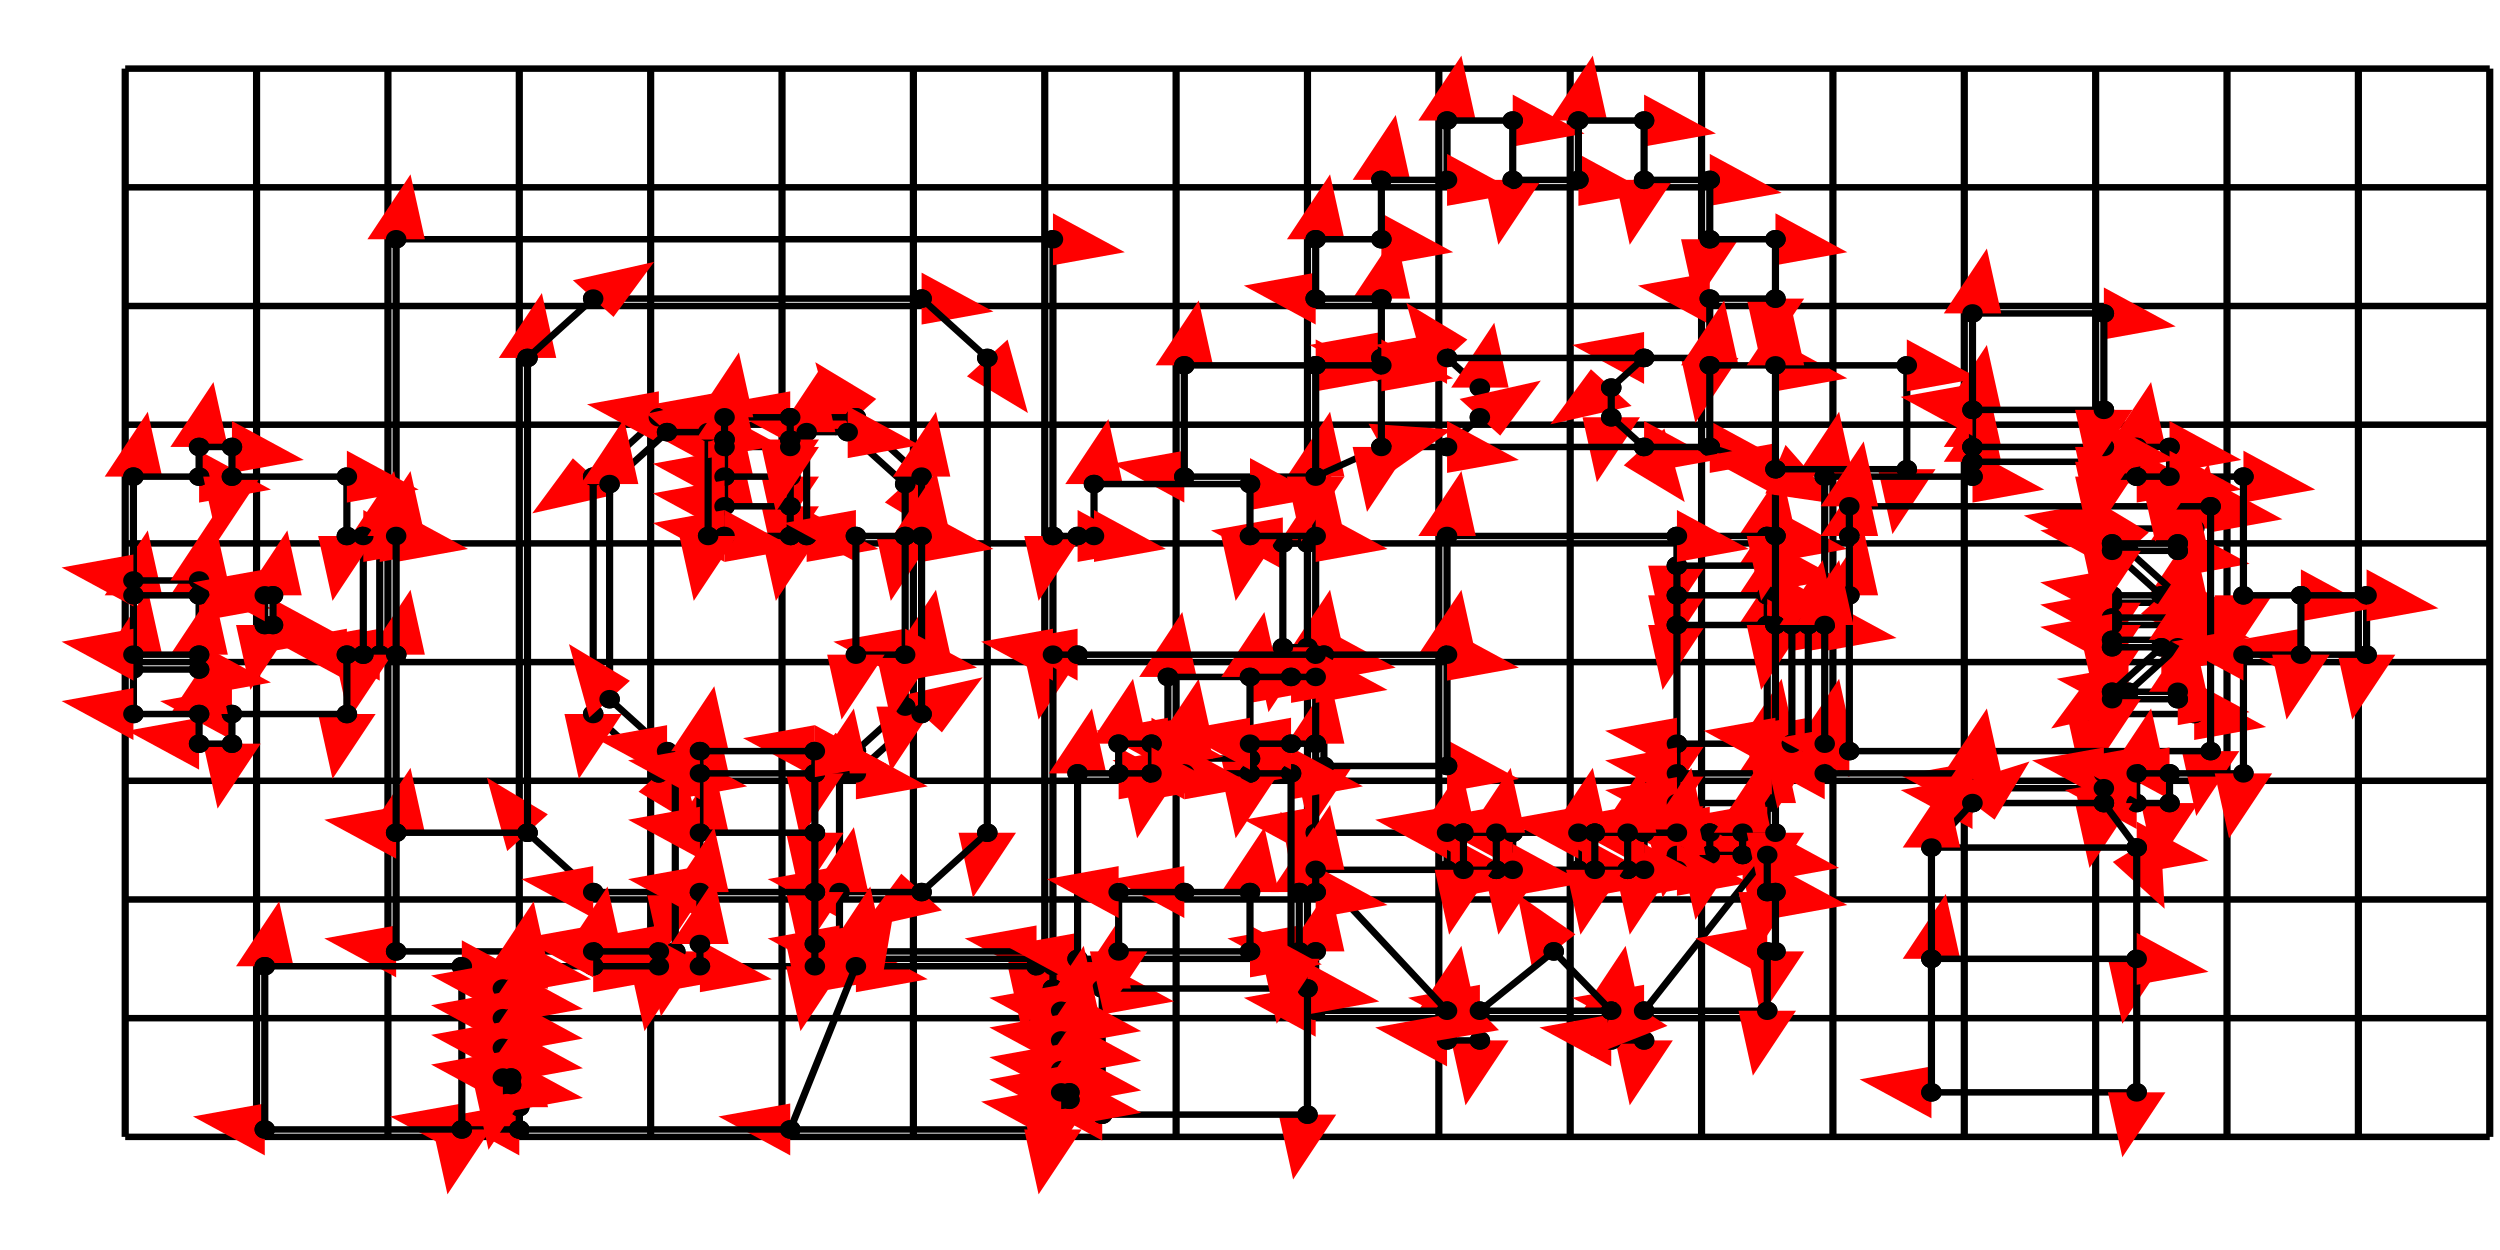 <svg width="900" height="450" preserveAspectRatio="none" viewBox="-1282 -514 2436 1348"
 xmlns="http://www.w3.org/2000/svg" xmlns:xlink="http://www.w3.org/1999/xlink">
   <defs>
    <marker id="arrow" markerWidth="10" markerHeight="10" refX="0" refY="2" orient="auto" markerUnits="strokeWidth">
      <path d="M0,0 L0,4 L5,3 z" fill="#f00" />
    </marker>
  </defs>

<line x1="-1160" y1="712" x2="1144" y2="712" stroke-width="7" stroke="black"/>
<line x1="-1160" y1="584" x2="1144" y2="584" stroke-width="7" stroke="black"/>
<line x1="-1160" y1="456" x2="1144" y2="456" stroke-width="7" stroke="black"/>
<line x1="-1160" y1="328" x2="1144" y2="328" stroke-width="7" stroke="black"/>
<line x1="-1160" y1="200" x2="1144" y2="200" stroke-width="7" stroke="black"/>
<line x1="-1160" y1="72" x2="1144" y2="72" stroke-width="7" stroke="black"/>
<line x1="-1160" y1="-56" x2="1144" y2="-56" stroke-width="7" stroke="black"/>
<line x1="-1160" y1="-184" x2="1144" y2="-184" stroke-width="7" stroke="black"/>
<line x1="-1160" y1="-312" x2="1144" y2="-312" stroke-width="7" stroke="black"/>
<line x1="-1160" y1="-440" x2="1144" y2="-440" stroke-width="7" stroke="black"/>
<line x1="-1160" y1="712" x2="-1160" y2="-440" stroke-width="7" stroke="black"/>
<line x1="-1032" y1="712" x2="-1032" y2="-440" stroke-width="7" stroke="black"/>
<line x1="-904" y1="712" x2="-904" y2="-440" stroke-width="7" stroke="black"/>
<line x1="-776" y1="712" x2="-776" y2="-440" stroke-width="7" stroke="black"/>
<line x1="-648" y1="712" x2="-648" y2="-440" stroke-width="7" stroke="black"/>
<line x1="-520" y1="712" x2="-520" y2="-440" stroke-width="7" stroke="black"/>
<line x1="-392" y1="712" x2="-392" y2="-440" stroke-width="7" stroke="black"/>
<line x1="-264" y1="712" x2="-264" y2="-440" stroke-width="7" stroke="black"/>
<line x1="-136" y1="712" x2="-136" y2="-440" stroke-width="7" stroke="black"/>
<line x1="-8" y1="712" x2="-8" y2="-440" stroke-width="7" stroke="black"/>
<line x1="120" y1="712" x2="120" y2="-440" stroke-width="7" stroke="black"/>
<line x1="248" y1="712" x2="248" y2="-440" stroke-width="7" stroke="black"/>
<line x1="376" y1="712" x2="376" y2="-440" stroke-width="7" stroke="black"/>
<line x1="504" y1="712" x2="504" y2="-440" stroke-width="7" stroke="black"/>
<line x1="632" y1="712" x2="632" y2="-440" stroke-width="7" stroke="black"/>
<line x1="760" y1="712" x2="760" y2="-440" stroke-width="7" stroke="black"/>
<line x1="888" y1="712" x2="888" y2="-440" stroke-width="7" stroke="black"/>
<line x1="1016" y1="712" x2="1016" y2="-440" stroke-width="7" stroke="black"/>
<line x1="1144" y1="712" x2="1144" y2="-440" stroke-width="7" stroke="black"/>
<line x1="128" y1="-320" x2="128" y2="-384" stroke-width="7" stroke="black" marker-end="url(#arrow)" />
    <circle cx="128" cy="-320" r="10"/>    <circle cx="128" cy="-384" r="10"/>
<line x1="128" y1="-384" x2="192" y2="-384" stroke-width="7" stroke="black" marker-end="url(#arrow)" />
    <circle cx="128" cy="-384" r="10"/>    <circle cx="192" cy="-384" r="10"/>
<line x1="192" y1="-384" x2="192" y2="-320" stroke-width="7" stroke="black" marker-end="url(#arrow)" />
    <circle cx="192" cy="-384" r="10"/>    <circle cx="192" cy="-320" r="10"/>
<line x1="192" y1="-320" x2="256" y2="-320" stroke-width="7" stroke="black" marker-end="url(#arrow)" />
    <circle cx="192" cy="-320" r="10"/>    <circle cx="256" cy="-320" r="10"/>
<line x1="256" y1="-320" x2="256" y2="-384" stroke-width="7" stroke="black" marker-end="url(#arrow)" />
    <circle cx="256" cy="-320" r="10"/>    <circle cx="256" cy="-384" r="10"/>
<line x1="256" y1="-384" x2="320" y2="-384" stroke-width="7" stroke="black" marker-end="url(#arrow)" />
    <circle cx="256" cy="-384" r="10"/>    <circle cx="320" cy="-384" r="10"/>
<line x1="320" y1="-384" x2="320" y2="-320" stroke-width="7" stroke="black" marker-end="url(#arrow)" />
    <circle cx="320" cy="-384" r="10"/>    <circle cx="320" cy="-320" r="10"/>
<line x1="320" y1="-320" x2="384" y2="-320" stroke-width="7" stroke="black" marker-end="url(#arrow)" />
    <circle cx="320" cy="-320" r="10"/>    <circle cx="384" cy="-320" r="10"/>
<line x1="384" y1="-320" x2="384" y2="-256" stroke-width="7" stroke="black" marker-end="url(#arrow)" />
    <circle cx="384" cy="-320" r="10"/>    <circle cx="384" cy="-256" r="10"/>
<line x1="384" y1="-256" x2="448" y2="-256" stroke-width="7" stroke="black" marker-end="url(#arrow)" />
    <circle cx="384" cy="-256" r="10"/>    <circle cx="448" cy="-256" r="10"/>
<line x1="448" y1="-256" x2="448" y2="-192" stroke-width="7" stroke="black" marker-end="url(#arrow)" />
    <circle cx="448" cy="-256" r="10"/>    <circle cx="448" cy="-192" r="10"/>
<line x1="448" y1="-192" x2="384" y2="-192" stroke-width="7" stroke="black" marker-end="url(#arrow)" />
    <circle cx="448" cy="-192" r="10"/>    <circle cx="384" cy="-192" r="10"/>
<line x1="384" y1="-192" x2="384" y2="-128" stroke-width="7" stroke="black" marker-end="url(#arrow)" />
    <circle cx="384" cy="-192" r="10"/>    <circle cx="384" cy="-128" r="10"/>
<line x1="384" y1="-128" x2="320" y2="-128" stroke-width="7" stroke="black" marker-end="url(#arrow)" />
    <circle cx="384" cy="-128" r="10"/>    <circle cx="320" cy="-128" r="10"/>
<line x1="320" y1="-128" x2="288" y2="-96" stroke-width="7" stroke="black" marker-end="url(#arrow)" />
    <circle cx="320" cy="-128" r="10"/>    <circle cx="288" cy="-96" r="10"/>
<line x1="160" y1="-96" x2="128" y2="-128" stroke-width="7" stroke="black" marker-end="url(#arrow)" />
    <circle cx="160" cy="-96" r="10"/>    <circle cx="128" cy="-128" r="10"/>
<line x1="128" y1="-128" x2="64" y2="-128" stroke-width="7" stroke="black" marker-end="url(#arrow)" />
    <circle cx="128" cy="-128" r="10"/>    <circle cx="64" cy="-128" r="10"/>
<line x1="64" y1="-128" x2="64" y2="-192" stroke-width="7" stroke="black" marker-end="url(#arrow)" />
    <circle cx="64" cy="-128" r="10"/>    <circle cx="64" cy="-192" r="10"/>
<line x1="64" y1="-192" x2="0" y2="-192" stroke-width="7" stroke="black" marker-end="url(#arrow)" />
    <circle cx="64" cy="-192" r="10"/>    <circle cx="0" cy="-192" r="10"/>
<line x1="0" y1="-192" x2="0" y2="-256" stroke-width="7" stroke="black" marker-end="url(#arrow)" />
    <circle cx="0" cy="-192" r="10"/>    <circle cx="0" cy="-256" r="10"/>
<line x1="0" y1="-256" x2="64" y2="-256" stroke-width="7" stroke="black" marker-end="url(#arrow)" />
    <circle cx="0" cy="-256" r="10"/>    <circle cx="64" cy="-256" r="10"/>
<line x1="64" y1="-256" x2="64" y2="-320" stroke-width="7" stroke="black" marker-end="url(#arrow)" />
    <circle cx="64" cy="-256" r="10"/>    <circle cx="64" cy="-320" r="10"/>
<line x1="64" y1="-320" x2="128" y2="-320" stroke-width="7" stroke="black" marker-end="url(#arrow)" />
    <circle cx="64" cy="-320" r="10"/>    <circle cx="128" cy="-320" r="10"/>
<line x1="288" y1="-96" x2="288" y2="-64" stroke-width="7" stroke="black" marker-end="url(#arrow)" />
    <circle cx="288" cy="-96" r="10"/>    <circle cx="288" cy="-64" r="10"/>
<line x1="160" y1="-64" x2="160" y2="-96" stroke-width="7" stroke="black" marker-end="url(#arrow)" />
    <circle cx="160" cy="-64" r="10"/>    <circle cx="160" cy="-96" r="10"/>
<line x1="320" y1="-128" x2="128" y2="-128" stroke-width="7" stroke="black" marker-end="url(#arrow)" />
    <circle cx="320" cy="-128" r="10"/>    <circle cx="128" cy="-128" r="10"/>
<line x1="288" y1="-64" x2="320" y2="-32" stroke-width="7" stroke="black" marker-end="url(#arrow)" />
    <circle cx="288" cy="-64" r="10"/>    <circle cx="320" cy="-32" r="10"/>
<line x1="128" y1="-32" x2="160" y2="-64" stroke-width="7" stroke="black" marker-end="url(#arrow)" />
    <circle cx="128" cy="-32" r="10"/>    <circle cx="160" cy="-64" r="10"/>
<line x1="128" y1="-32" x2="320" y2="-32" stroke-width="7" stroke="black" marker-end="url(#arrow)" />
    <circle cx="128" cy="-32" r="10"/>    <circle cx="320" cy="-32" r="10"/>
<line x1="352" y1="64" x2="352" y2="96" stroke-width="7" stroke="black" marker-end="url(#arrow)" />
    <circle cx="352" cy="64" r="10"/>    <circle cx="352" cy="96" r="10"/>
<line x1="352" y1="96" x2="352" y2="128" stroke-width="7" stroke="black" marker-end="url(#arrow)" />
    <circle cx="352" cy="96" r="10"/>    <circle cx="352" cy="128" r="10"/>
<line x1="352" y1="128" x2="352" y2="160" stroke-width="7" stroke="black" marker-end="url(#arrow)" />
    <circle cx="352" cy="128" r="10"/>    <circle cx="352" cy="160" r="10"/>
<line x1="352" y1="160" x2="352" y2="288" stroke-width="7" stroke="black" marker-end="url(#arrow)" />
    <circle cx="352" cy="160" r="10"/>    <circle cx="352" cy="288" r="10"/>
<line x1="352" y1="288" x2="352" y2="320" stroke-width="7" stroke="black" marker-end="url(#arrow)" />
    <circle cx="352" cy="288" r="10"/>    <circle cx="352" cy="320" r="10"/>
<line x1="352" y1="320" x2="352" y2="352" stroke-width="7" stroke="black" marker-end="url(#arrow)" />
    <circle cx="352" cy="320" r="10"/>    <circle cx="352" cy="352" r="10"/>
<line x1="352" y1="352" x2="352" y2="384" stroke-width="7" stroke="black" marker-end="url(#arrow)" />
    <circle cx="352" cy="352" r="10"/>    <circle cx="352" cy="384" r="10"/>
<line x1="440" y1="384" x2="440" y2="352" stroke-width="7" stroke="black" marker-end="url(#arrow)" />
    <circle cx="440" cy="384" r="10"/>    <circle cx="440" cy="352" r="10"/>
<line x1="440" y1="352" x2="440" y2="320" stroke-width="7" stroke="black" marker-end="url(#arrow)" />
    <circle cx="440" cy="352" r="10"/>    <circle cx="440" cy="320" r="10"/>
<line x1="440" y1="320" x2="440" y2="288" stroke-width="7" stroke="black" marker-end="url(#arrow)" />
    <circle cx="440" cy="320" r="10"/>    <circle cx="440" cy="288" r="10"/>
<line x1="440" y1="288" x2="440" y2="160" stroke-width="7" stroke="black" marker-end="url(#arrow)" />
    <circle cx="440" cy="288" r="10"/>    <circle cx="440" cy="160" r="10"/>
<line x1="440" y1="160" x2="440" y2="128" stroke-width="7" stroke="black" marker-end="url(#arrow)" />
    <circle cx="440" cy="160" r="10"/>    <circle cx="440" cy="128" r="10"/>
<line x1="440" y1="128" x2="440" y2="96" stroke-width="7" stroke="black" marker-end="url(#arrow)" />
    <circle cx="440" cy="128" r="10"/>    <circle cx="440" cy="96" r="10"/>
<line x1="440" y1="96" x2="440" y2="64" stroke-width="7" stroke="black" marker-end="url(#arrow)" />
    <circle cx="440" cy="96" r="10"/>    <circle cx="440" cy="64" r="10"/>
<line x1="352" y1="96" x2="440" y2="96" stroke-width="7" stroke="black" marker-end="url(#arrow)" />
    <circle cx="352" cy="96" r="10"/>    <circle cx="440" cy="96" r="10"/>
<line x1="352" y1="128" x2="440" y2="128" stroke-width="7" stroke="black" marker-end="url(#arrow)" />
    <circle cx="352" cy="128" r="10"/>    <circle cx="440" cy="128" r="10"/>
<line x1="352" y1="160" x2="440" y2="160" stroke-width="7" stroke="black" marker-end="url(#arrow)" />
    <circle cx="352" cy="160" r="10"/>    <circle cx="440" cy="160" r="10"/>
<line x1="440" y1="288" x2="352" y2="288" stroke-width="7" stroke="black" marker-end="url(#arrow)" />
    <circle cx="440" cy="288" r="10"/>    <circle cx="352" cy="288" r="10"/>
<line x1="440" y1="320" x2="352" y2="320" stroke-width="7" stroke="black" marker-end="url(#arrow)" />
    <circle cx="440" cy="320" r="10"/>    <circle cx="352" cy="320" r="10"/>
<line x1="440" y1="352" x2="352" y2="352" stroke-width="7" stroke="black" marker-end="url(#arrow)" />
    <circle cx="440" cy="352" r="10"/>    <circle cx="352" cy="352" r="10"/>
<line x1="448" y1="384" x2="440" y2="384" stroke-width="7" stroke="black" marker-end="url(#arrow)" />
    <circle cx="448" cy="384" r="10"/>    <circle cx="440" cy="384" r="10"/>
<line x1="352" y1="64" x2="440" y2="64" stroke-width="7" stroke="black" marker-end="url(#arrow)" />
    <circle cx="352" cy="64" r="10"/>    <circle cx="440" cy="64" r="10"/>
<line x1="440" y1="64" x2="448" y2="64" stroke-width="7" stroke="black" marker-end="url(#arrow)" />
    <circle cx="440" cy="64" r="10"/>    <circle cx="448" cy="64" r="10"/>
<line x1="440" y1="384" x2="416" y2="384" stroke-width="7" stroke="black" marker-end="url(#arrow)" />
    <circle cx="440" cy="384" r="10"/>    <circle cx="416" cy="384" r="10"/>
<line x1="416" y1="384" x2="384" y2="384" stroke-width="7" stroke="black" marker-end="url(#arrow)" />
    <circle cx="416" cy="384" r="10"/>    <circle cx="384" cy="384" r="10"/>
<line x1="384" y1="384" x2="352" y2="384" stroke-width="7" stroke="black" marker-end="url(#arrow)" />
    <circle cx="384" cy="384" r="10"/>    <circle cx="352" cy="384" r="10"/>
<line x1="440" y1="384" x2="440" y2="408" stroke-width="7" stroke="black" marker-end="url(#arrow)" />
    <circle cx="440" cy="384" r="10"/>    <circle cx="440" cy="408" r="10"/>
<line x1="352" y1="408" x2="352" y2="384" stroke-width="7" stroke="black" marker-end="url(#arrow)" />
    <circle cx="352" cy="408" r="10"/>    <circle cx="352" cy="384" r="10"/>
<line x1="352" y1="408" x2="384" y2="408" stroke-width="7" stroke="black" marker-end="url(#arrow)" />
    <circle cx="352" cy="408" r="10"/>    <circle cx="384" cy="408" r="10"/>
<line x1="384" y1="408" x2="416" y2="408" stroke-width="7" stroke="black" marker-end="url(#arrow)" />
    <circle cx="384" cy="408" r="10"/>    <circle cx="416" cy="408" r="10"/>
<line x1="416" y1="408" x2="440" y2="408" stroke-width="7" stroke="black" marker-end="url(#arrow)" />
    <circle cx="416" cy="408" r="10"/>    <circle cx="440" cy="408" r="10"/>
<line x1="384" y1="384" x2="384" y2="408" stroke-width="7" stroke="black" marker-end="url(#arrow)" />
    <circle cx="384" cy="384" r="10"/>    <circle cx="384" cy="408" r="10"/>
<line x1="416" y1="408" x2="416" y2="384" stroke-width="7" stroke="black" marker-end="url(#arrow)" />
    <circle cx="416" cy="408" r="10"/>    <circle cx="416" cy="384" r="10"/>
<line x1="352" y1="424" x2="352" y2="408" stroke-width="7" stroke="black" marker-end="url(#arrow)" />
    <circle cx="352" cy="424" r="10"/>    <circle cx="352" cy="408" r="10"/>
<line x1="320" y1="424" x2="352" y2="424" stroke-width="7" stroke="black" marker-end="url(#arrow)" />
    <circle cx="320" cy="424" r="10"/>    <circle cx="352" cy="424" r="10"/>
<line x1="192" y1="424" x2="256" y2="424" stroke-width="7" stroke="black" marker-end="url(#arrow)" />
    <circle cx="192" cy="424" r="10"/>    <circle cx="256" cy="424" r="10"/>
<line x1="0" y1="424" x2="128" y2="424" stroke-width="7" stroke="black" marker-end="url(#arrow)" />
    <circle cx="0" cy="424" r="10"/>    <circle cx="128" cy="424" r="10"/>
<line x1="192" y1="384" x2="192" y2="424" stroke-width="7" stroke="black" marker-end="url(#arrow)" />
    <circle cx="192" cy="384" r="10"/>    <circle cx="192" cy="424" r="10"/>
<line x1="256" y1="424" x2="256" y2="384" stroke-width="7" stroke="black" marker-end="url(#arrow)" />
    <circle cx="256" cy="424" r="10"/>    <circle cx="256" cy="384" r="10"/>
<line x1="320" y1="384" x2="320" y2="424" stroke-width="7" stroke="black" marker-end="url(#arrow)" />
    <circle cx="320" cy="384" r="10"/>    <circle cx="320" cy="424" r="10"/>
<line x1="352" y1="384" x2="320" y2="384" stroke-width="7" stroke="black" marker-end="url(#arrow)" />
    <circle cx="352" cy="384" r="10"/>    <circle cx="320" cy="384" r="10"/>
<line x1="256" y1="384" x2="192" y2="384" stroke-width="7" stroke="black" marker-end="url(#arrow)" />
    <circle cx="256" cy="384" r="10"/>    <circle cx="192" cy="384" r="10"/>
<line x1="128" y1="384" x2="0" y2="384" stroke-width="7" stroke="black" marker-end="url(#arrow)" />
    <circle cx="128" cy="384" r="10"/>    <circle cx="0" cy="384" r="10"/>
<line x1="128" y1="424" x2="128" y2="384" stroke-width="7" stroke="black" marker-end="url(#arrow)" />
    <circle cx="128" cy="424" r="10"/>    <circle cx="128" cy="384" r="10"/>
<line x1="320" y1="384" x2="304" y2="384" stroke-width="7" stroke="black" marker-end="url(#arrow)" />
    <circle cx="320" cy="384" r="10"/>    <circle cx="304" cy="384" r="10"/>
<line x1="304" y1="384" x2="272" y2="384" stroke-width="7" stroke="black" marker-end="url(#arrow)" />
    <circle cx="304" cy="384" r="10"/>    <circle cx="272" cy="384" r="10"/>
<line x1="272" y1="384" x2="256" y2="384" stroke-width="7" stroke="black" marker-end="url(#arrow)" />
    <circle cx="272" cy="384" r="10"/>    <circle cx="256" cy="384" r="10"/>
<line x1="192" y1="384" x2="176" y2="384" stroke-width="7" stroke="black" marker-end="url(#arrow)" />
    <circle cx="192" cy="384" r="10"/>    <circle cx="176" cy="384" r="10"/>
<line x1="176" y1="384" x2="144" y2="384" stroke-width="7" stroke="black" marker-end="url(#arrow)" />
    <circle cx="176" cy="384" r="10"/>    <circle cx="144" cy="384" r="10"/>
<line x1="144" y1="384" x2="128" y2="384" stroke-width="7" stroke="black" marker-end="url(#arrow)" />
    <circle cx="144" cy="384" r="10"/>    <circle cx="128" cy="384" r="10"/>
<line x1="256" y1="424" x2="272" y2="424" stroke-width="7" stroke="black" marker-end="url(#arrow)" />
    <circle cx="256" cy="424" r="10"/>    <circle cx="272" cy="424" r="10"/>
<line x1="272" y1="424" x2="304" y2="424" stroke-width="7" stroke="black" marker-end="url(#arrow)" />
    <circle cx="272" cy="424" r="10"/>    <circle cx="304" cy="424" r="10"/>
<line x1="304" y1="424" x2="320" y2="424" stroke-width="7" stroke="black" marker-end="url(#arrow)" />
    <circle cx="304" cy="424" r="10"/>    <circle cx="320" cy="424" r="10"/>
<line x1="128" y1="424" x2="144" y2="424" stroke-width="7" stroke="black" marker-end="url(#arrow)" />
    <circle cx="128" cy="424" r="10"/>    <circle cx="144" cy="424" r="10"/>
<line x1="144" y1="424" x2="176" y2="424" stroke-width="7" stroke="black" marker-end="url(#arrow)" />
    <circle cx="144" cy="424" r="10"/>    <circle cx="176" cy="424" r="10"/>
<line x1="176" y1="424" x2="192" y2="424" stroke-width="7" stroke="black" marker-end="url(#arrow)" />
    <circle cx="176" cy="424" r="10"/>    <circle cx="192" cy="424" r="10"/>
<line x1="304" y1="424" x2="304" y2="384" stroke-width="7" stroke="black" marker-end="url(#arrow)" />
    <circle cx="304" cy="424" r="10"/>    <circle cx="304" cy="384" r="10"/>
<line x1="272" y1="384" x2="272" y2="424" stroke-width="7" stroke="black" marker-end="url(#arrow)" />
    <circle cx="272" cy="384" r="10"/>    <circle cx="272" cy="424" r="10"/>
<line x1="176" y1="424" x2="176" y2="384" stroke-width="7" stroke="black" marker-end="url(#arrow)" />
    <circle cx="176" cy="424" r="10"/>    <circle cx="176" cy="384" r="10"/>
<line x1="144" y1="384" x2="144" y2="424" stroke-width="7" stroke="black" marker-end="url(#arrow)" />
    <circle cx="144" cy="384" r="10"/>    <circle cx="144" cy="424" r="10"/>
<line x1="440" y1="576" x2="320" y2="576" stroke-width="7" stroke="black" marker-end="url(#arrow)" />
    <circle cx="440" cy="576" r="10"/>    <circle cx="320" cy="576" r="10"/>
<line x1="320" y1="576" x2="320" y2="608" stroke-width="7" stroke="black" marker-end="url(#arrow)" />
    <circle cx="320" cy="576" r="10"/>    <circle cx="320" cy="608" r="10"/>
<line x1="320" y1="608" x2="288" y2="608" stroke-width="7" stroke="black" marker-end="url(#arrow)" />
    <circle cx="320" cy="608" r="10"/>    <circle cx="288" cy="608" r="10"/>
<line x1="288" y1="608" x2="288" y2="576" stroke-width="7" stroke="black" marker-end="url(#arrow)" />
    <circle cx="288" cy="608" r="10"/>    <circle cx="288" cy="576" r="10"/>
<line x1="288" y1="576" x2="160" y2="576" stroke-width="7" stroke="black" marker-end="url(#arrow)" />
    <circle cx="288" cy="576" r="10"/>    <circle cx="160" cy="576" r="10"/>
<line x1="160" y1="576" x2="160" y2="608" stroke-width="7" stroke="black" marker-end="url(#arrow)" />
    <circle cx="160" cy="576" r="10"/>    <circle cx="160" cy="608" r="10"/>
<line x1="160" y1="608" x2="128" y2="608" stroke-width="7" stroke="black" marker-end="url(#arrow)" />
    <circle cx="160" cy="608" r="10"/>    <circle cx="128" cy="608" r="10"/>
<line x1="128" y1="608" x2="128" y2="576" stroke-width="7" stroke="black" marker-end="url(#arrow)" />
    <circle cx="128" cy="608" r="10"/>    <circle cx="128" cy="576" r="10"/>
<line x1="128" y1="576" x2="0" y2="576" stroke-width="7" stroke="black" marker-end="url(#arrow)" />
    <circle cx="128" cy="576" r="10"/>    <circle cx="0" cy="576" r="10"/>
<line x1="440" y1="408" x2="320" y2="576" stroke-width="7" stroke="black" marker-end="url(#arrow)" />
    <circle cx="440" cy="408" r="10"/>    <circle cx="320" cy="576" r="10"/>
<line x1="288" y1="576" x2="232" y2="512" stroke-width="7" stroke="black" marker-end="url(#arrow)" />
    <circle cx="288" cy="576" r="10"/>    <circle cx="232" cy="512" r="10"/>
<line x1="232" y1="512" x2="160" y2="576" stroke-width="7" stroke="black" marker-end="url(#arrow)" />
    <circle cx="232" cy="512" r="10"/>    <circle cx="160" cy="576" r="10"/>
<line x1="128" y1="576" x2="0" y2="424" stroke-width="7" stroke="black" marker-end="url(#arrow)" />
    <circle cx="128" cy="576" r="10"/>    <circle cx="0" cy="424" r="10"/>
<line x1="128" y1="64" x2="352" y2="64" stroke-width="7" stroke="black" marker-end="url(#arrow)" />
    <circle cx="128" cy="64" r="10"/>    <circle cx="352" cy="64" r="10"/>
<line x1="128" y1="192" x2="128" y2="64" stroke-width="7" stroke="black" marker-end="url(#arrow)" />
    <circle cx="128" cy="192" r="10"/>    <circle cx="128" cy="64" r="10"/>
<line x1="0" y1="192" x2="0" y2="64" stroke-width="7" stroke="black" marker-end="url(#arrow)" />
    <circle cx="0" cy="192" r="10"/>    <circle cx="0" cy="64" r="10"/>
<line x1="8" y1="192" x2="8" y2="312" stroke-width="7" stroke="black" marker-end="url(#arrow)" />
    <circle cx="8" cy="192" r="10"/>    <circle cx="8" cy="312" r="10"/>
<line x1="8" y1="312" x2="128" y2="312" stroke-width="7" stroke="black" marker-end="url(#arrow)" />
    <circle cx="8" cy="312" r="10"/>    <circle cx="128" cy="312" r="10"/>
<line x1="128" y1="312" x2="128" y2="192" stroke-width="7" stroke="black" marker-end="url(#arrow)" />
    <circle cx="128" cy="312" r="10"/>    <circle cx="128" cy="192" r="10"/>
<line x1="0" y1="384" x2="0" y2="288" stroke-width="7" stroke="black" marker-end="url(#arrow)" />
    <circle cx="0" cy="384" r="10"/>    <circle cx="0" cy="288" r="10"/>
<line x1="-144" y1="288" x2="-144" y2="216" stroke-width="7" stroke="black" marker-end="url(#arrow)" />
    <circle cx="-144" cy="288" r="10"/>    <circle cx="-144" cy="216" r="10"/>
<line x1="0" y1="216" x2="0" y2="192" stroke-width="7" stroke="black" marker-end="url(#arrow)" />
    <circle cx="0" cy="216" r="10"/>    <circle cx="0" cy="192" r="10"/>
<line x1="0" y1="288" x2="0" y2="216" stroke-width="7" stroke="black" marker-end="url(#arrow)" />
    <circle cx="0" cy="288" r="10"/>    <circle cx="0" cy="216" r="10"/>
<line x1="-32" y1="184" x2="-8" y2="184" stroke-width="7" stroke="black" marker-end="url(#arrow)" />
    <circle cx="-32" cy="184" r="10"/>    <circle cx="-8" cy="184" r="10"/>
<line x1="-8" y1="184" x2="-8" y2="72" stroke-width="7" stroke="black" marker-end="url(#arrow)" />
    <circle cx="-8" cy="184" r="10"/>    <circle cx="-8" cy="72" r="10"/>
<line x1="-8" y1="72" x2="-32" y2="72" stroke-width="7" stroke="black" marker-end="url(#arrow)" />
    <circle cx="-8" cy="72" r="10"/>    <circle cx="-32" cy="72" r="10"/>
<line x1="-32" y1="72" x2="-32" y2="184" stroke-width="7" stroke="black" marker-end="url(#arrow)" />
    <circle cx="-32" cy="72" r="10"/>    <circle cx="-32" cy="184" r="10"/>
<line x1="0" y1="192" x2="8" y2="192" stroke-width="7" stroke="black" marker-end="url(#arrow)" />
    <circle cx="0" cy="192" r="10"/>    <circle cx="8" cy="192" r="10"/>
<line x1="8" y1="192" x2="128" y2="192" stroke-width="7" stroke="black" marker-end="url(#arrow)" />
    <circle cx="8" cy="192" r="10"/>    <circle cx="128" cy="192" r="10"/>
<line x1="320" y1="-32" x2="384" y2="-32" stroke-width="7" stroke="black" marker-end="url(#arrow)" />
    <circle cx="320" cy="-32" r="10"/>    <circle cx="384" cy="-32" r="10"/>
<line x1="448" y1="-8" x2="448" y2="64" stroke-width="7" stroke="black" marker-end="url(#arrow)" />
    <circle cx="448" cy="-8" r="10"/>    <circle cx="448" cy="64" r="10"/>
<line x1="384" y1="-32" x2="384" y2="-120" stroke-width="7" stroke="black" marker-end="url(#arrow)" />
    <circle cx="384" cy="-32" r="10"/>    <circle cx="384" cy="-120" r="10"/>
<line x1="576" y1="-120" x2="576" y2="-8" stroke-width="7" stroke="black" marker-end="url(#arrow)" />
    <circle cx="576" cy="-120" r="10"/>    <circle cx="576" cy="-8" r="10"/>
<line x1="384" y1="-32" x2="448" y2="-8" stroke-width="7" stroke="black" marker-end="url(#arrow)" />
    <circle cx="384" cy="-32" r="10"/>    <circle cx="448" cy="-8" r="10"/>
<line x1="0" y1="576" x2="0" y2="512" stroke-width="7" stroke="black" marker-end="url(#arrow)" />
    <circle cx="0" cy="576" r="10"/>    <circle cx="0" cy="512" r="10"/>
<line x1="0" y1="512" x2="-16" y2="512" stroke-width="7" stroke="black" marker-end="url(#arrow)" />
    <circle cx="0" cy="512" r="10"/>    <circle cx="-16" cy="512" r="10"/>
<line x1="-16" y1="512" x2="-16" y2="448" stroke-width="7" stroke="black" marker-end="url(#arrow)" />
    <circle cx="-16" cy="512" r="10"/>    <circle cx="-16" cy="448" r="10"/>
<line x1="-16" y1="448" x2="0" y2="448" stroke-width="7" stroke="black" marker-end="url(#arrow)" />
    <circle cx="-16" cy="448" r="10"/>    <circle cx="0" cy="448" r="10"/>
<line x1="0" y1="448" x2="0" y2="424" stroke-width="7" stroke="black" marker-end="url(#arrow)" />
    <circle cx="0" cy="448" r="10"/>    <circle cx="0" cy="424" r="10"/>
<line x1="-256" y1="64" x2="-256" y2="192" stroke-width="7" stroke="black" marker-end="url(#arrow)" />
    <circle cx="-256" cy="64" r="10"/>    <circle cx="-256" cy="192" r="10"/>
<line x1="-256" y1="192" x2="-256" y2="512" stroke-width="7" stroke="black" marker-end="url(#arrow)" />
    <circle cx="-256" cy="192" r="10"/>    <circle cx="-256" cy="512" r="10"/>
<line x1="-256" y1="-256" x2="-256" y2="64" stroke-width="7" stroke="black" marker-end="url(#arrow)" />
    <circle cx="-256" cy="-256" r="10"/>    <circle cx="-256" cy="64" r="10"/>
<line x1="-704" y1="-192" x2="-384" y2="-192" stroke-width="7" stroke="black" marker-end="url(#arrow)" />
    <circle cx="-704" cy="-192" r="10"/>    <circle cx="-384" cy="-192" r="10"/>
<line x1="-384" y1="-192" x2="-320" y2="-128" stroke-width="7" stroke="black" marker-end="url(#arrow)" />
    <circle cx="-384" cy="-192" r="10"/>    <circle cx="-320" cy="-128" r="10"/>
<line x1="-320" y1="-128" x2="-320" y2="384" stroke-width="7" stroke="black" marker-end="url(#arrow)" />
    <circle cx="-320" cy="-128" r="10"/>    <circle cx="-320" cy="384" r="10"/>
<line x1="-320" y1="384" x2="-384" y2="448" stroke-width="7" stroke="black" marker-end="url(#arrow)" />
    <circle cx="-320" cy="384" r="10"/>    <circle cx="-384" cy="448" r="10"/>
<line x1="-704" y1="448" x2="-768" y2="384" stroke-width="7" stroke="black" marker-end="url(#arrow)" />
    <circle cx="-704" cy="448" r="10"/>    <circle cx="-768" cy="384" r="10"/>
<line x1="-768" y1="384" x2="-768" y2="-128" stroke-width="7" stroke="black" marker-end="url(#arrow)" />
    <circle cx="-768" cy="384" r="10"/>    <circle cx="-768" cy="-128" r="10"/>
<line x1="-768" y1="-128" x2="-704" y2="-192" stroke-width="7" stroke="black" marker-end="url(#arrow)" />
    <circle cx="-768" cy="-128" r="10"/>    <circle cx="-704" cy="-192" r="10"/>
<line x1="-704" y1="256" x2="-640" y2="320" stroke-width="7" stroke="black" marker-end="url(#arrow)" />
    <circle cx="-704" cy="256" r="10"/>    <circle cx="-640" cy="320" r="10"/>
<line x1="-448" y1="320" x2="-384" y2="256" stroke-width="7" stroke="black" marker-end="url(#arrow)" />
    <circle cx="-448" cy="320" r="10"/>    <circle cx="-384" cy="256" r="10"/>
<line x1="-384" y1="0" x2="-448" y2="-64" stroke-width="7" stroke="black" marker-end="url(#arrow)" />
    <circle cx="-384" cy="0" r="10"/>    <circle cx="-448" cy="-64" r="10"/>
<line x1="-640" y1="-64" x2="-704" y2="0" stroke-width="7" stroke="black" marker-end="url(#arrow)" />
    <circle cx="-640" cy="-64" r="10"/>    <circle cx="-704" cy="0" r="10"/>
<line x1="-704" y1="0" x2="-704" y2="256" stroke-width="7" stroke="black" marker-end="url(#arrow)" />
    <circle cx="-704" cy="0" r="10"/>    <circle cx="-704" cy="256" r="10"/>
<line x1="-448" y1="-64" x2="-512" y2="-64" stroke-width="7" stroke="black" marker-end="url(#arrow)" />
    <circle cx="-448" cy="-64" r="10"/>    <circle cx="-512" cy="-64" r="10"/>
<line x1="-576" y1="-64" x2="-640" y2="-64" stroke-width="7" stroke="black" marker-end="url(#arrow)" />
    <circle cx="-576" cy="-64" r="10"/>    <circle cx="-640" cy="-64" r="10"/>
<line x1="-512" y1="-32" x2="-512" y2="0" stroke-width="7" stroke="black" marker-end="url(#arrow)" />
    <circle cx="-512" cy="-32" r="10"/>    <circle cx="-512" cy="0" r="10"/>
<line x1="-512" y1="0" x2="-512" y2="32" stroke-width="7" stroke="black" marker-end="url(#arrow)" />
    <circle cx="-512" cy="0" r="10"/>    <circle cx="-512" cy="32" r="10"/>
<line x1="-512" y1="32" x2="-512" y2="64" stroke-width="7" stroke="black" marker-end="url(#arrow)" />
    <circle cx="-512" cy="32" r="10"/>    <circle cx="-512" cy="64" r="10"/>
<line x1="-576" y1="64" x2="-576" y2="32" stroke-width="7" stroke="black" marker-end="url(#arrow)" />
    <circle cx="-576" cy="64" r="10"/>    <circle cx="-576" cy="32" r="10"/>
<line x1="-576" y1="32" x2="-576" y2="0" stroke-width="7" stroke="black" marker-end="url(#arrow)" />
    <circle cx="-576" cy="32" r="10"/>    <circle cx="-576" cy="0" r="10"/>
<line x1="-576" y1="0" x2="-576" y2="-32" stroke-width="7" stroke="black" marker-end="url(#arrow)" />
    <circle cx="-576" cy="0" r="10"/>    <circle cx="-576" cy="-32" r="10"/>
<line x1="-512" y1="-64" x2="-576" y2="-64" stroke-width="7" stroke="black" marker-end="url(#arrow)" />
    <circle cx="-512" cy="-64" r="10"/>    <circle cx="-576" cy="-64" r="10"/>
<line x1="-512" y1="-32" x2="-576" y2="-32" stroke-width="7" stroke="black" marker-end="url(#arrow)" />
    <circle cx="-512" cy="-32" r="10"/>    <circle cx="-576" cy="-32" r="10"/>
<line x1="-512" y1="0" x2="-576" y2="0" stroke-width="7" stroke="black" marker-end="url(#arrow)" />
    <circle cx="-512" cy="0" r="10"/>    <circle cx="-576" cy="0" r="10"/>
<line x1="-512" y1="32" x2="-576" y2="32" stroke-width="7" stroke="black" marker-end="url(#arrow)" />
    <circle cx="-512" cy="32" r="10"/>    <circle cx="-576" cy="32" r="10"/>
<line x1="-512" y1="64" x2="-576" y2="64" stroke-width="7" stroke="black" marker-end="url(#arrow)" />
    <circle cx="-512" cy="64" r="10"/>    <circle cx="-576" cy="64" r="10"/>
<line x1="-592" y1="64" x2="-576" y2="64" stroke-width="7" stroke="black" marker-end="url(#arrow)" />
    <circle cx="-592" cy="64" r="10"/>    <circle cx="-576" cy="64" r="10"/>
<line x1="-592" y1="-48" x2="-592" y2="64" stroke-width="7" stroke="black" marker-end="url(#arrow)" />
    <circle cx="-592" cy="-48" r="10"/>    <circle cx="-592" cy="64" r="10"/>
<line x1="-688" y1="8" x2="-632" y2="-48" stroke-width="7" stroke="black" marker-end="url(#arrow)" />
    <circle cx="-688" cy="8" r="10"/>    <circle cx="-632" cy="-48" r="10"/>
<line x1="-632" y1="-48" x2="-592" y2="-48" stroke-width="7" stroke="black" marker-end="url(#arrow)" />
    <circle cx="-632" cy="-48" r="10"/>    <circle cx="-592" cy="-48" r="10"/>
<line x1="-688" y1="240" x2="-688" y2="8" stroke-width="7" stroke="black" marker-end="url(#arrow)" />
    <circle cx="-688" cy="240" r="10"/>    <circle cx="-688" cy="8" r="10"/>
<line x1="-632" y1="296" x2="-688" y2="240" stroke-width="7" stroke="black" marker-end="url(#arrow)" />
    <circle cx="-632" cy="296" r="10"/>    <circle cx="-688" cy="240" r="10"/>
<line x1="-400" y1="248" x2="-448" y2="296" stroke-width="7" stroke="black" marker-end="url(#arrow)" />
    <circle cx="-400" cy="248" r="10"/>    <circle cx="-448" cy="296" r="10"/>
<line x1="-456" y1="-48" x2="-400" y2="8" stroke-width="7" stroke="black" marker-end="url(#arrow)" />
    <circle cx="-456" cy="-48" r="10"/>    <circle cx="-400" cy="8" r="10"/>
<line x1="-496" y1="-48" x2="-456" y2="-48" stroke-width="7" stroke="black" marker-end="url(#arrow)" />
    <circle cx="-496" cy="-48" r="10"/>    <circle cx="-456" cy="-48" r="10"/>
<line x1="-512" y1="64" x2="-496" y2="64" stroke-width="7" stroke="black" marker-end="url(#arrow)" />
    <circle cx="-512" cy="64" r="10"/>    <circle cx="-496" cy="64" r="10"/>
<line x1="-496" y1="64" x2="-496" y2="-48" stroke-width="7" stroke="black" marker-end="url(#arrow)" />
    <circle cx="-496" cy="64" r="10"/>    <circle cx="-496" cy="-48" r="10"/>
<line x1="-400" y1="8" x2="-400" y2="64" stroke-width="7" stroke="black" marker-end="url(#arrow)" />
    <circle cx="-400" cy="8" r="10"/>    <circle cx="-400" cy="64" r="10"/>
<line x1="-400" y1="192" x2="-400" y2="248" stroke-width="7" stroke="black" marker-end="url(#arrow)" />
    <circle cx="-400" cy="192" r="10"/>    <circle cx="-400" cy="248" r="10"/>
<line x1="-384" y1="256" x2="-384" y2="192" stroke-width="7" stroke="black" marker-end="url(#arrow)" />
    <circle cx="-384" cy="256" r="10"/>    <circle cx="-384" cy="192" r="10"/>
<line x1="-384" y1="64" x2="-384" y2="0" stroke-width="7" stroke="black" marker-end="url(#arrow)" />
    <circle cx="-384" cy="64" r="10"/>    <circle cx="-384" cy="0" r="10"/>
<line x1="-400" y1="64" x2="-384" y2="64" stroke-width="7" stroke="black" marker-end="url(#arrow)" />
    <circle cx="-400" cy="64" r="10"/>    <circle cx="-384" cy="64" r="10"/>
<line x1="-384" y1="192" x2="-400" y2="192" stroke-width="7" stroke="black" marker-end="url(#arrow)" />
    <circle cx="-384" cy="192" r="10"/>    <circle cx="-400" cy="192" r="10"/>
<line x1="-384" y1="192" x2="-384" y2="64" stroke-width="7" stroke="black" marker-end="url(#arrow)" />
    <circle cx="-384" cy="192" r="10"/>    <circle cx="-384" cy="64" r="10"/>
<line x1="-400" y1="64" x2="-400" y2="192" stroke-width="7" stroke="black" marker-end="url(#arrow)" />
    <circle cx="-400" cy="64" r="10"/>    <circle cx="-400" cy="192" r="10"/>
<line x1="-448" y1="192" x2="-400" y2="192" stroke-width="7" stroke="black" marker-end="url(#arrow)" />
    <circle cx="-448" cy="192" r="10"/>    <circle cx="-400" cy="192" r="10"/>
<line x1="-400" y1="64" x2="-448" y2="64" stroke-width="7" stroke="black" marker-end="url(#arrow)" />
    <circle cx="-400" cy="64" r="10"/>    <circle cx="-448" cy="64" r="10"/>
<line x1="-448" y1="64" x2="-448" y2="192" stroke-width="7" stroke="black" marker-end="url(#arrow)" />
    <circle cx="-448" cy="64" r="10"/>    <circle cx="-448" cy="192" r="10"/>
<line x1="-448" y1="296" x2="-488" y2="296" stroke-width="7" stroke="black" marker-end="url(#arrow)" />
    <circle cx="-448" cy="296" r="10"/>    <circle cx="-488" cy="296" r="10"/>
<line x1="-600" y1="296" x2="-632" y2="296" stroke-width="7" stroke="black" marker-end="url(#arrow)" />
    <circle cx="-600" cy="296" r="10"/>    <circle cx="-632" cy="296" r="10"/>
<line x1="-640" y1="320" x2="-624" y2="320" stroke-width="7" stroke="black" marker-end="url(#arrow)" />
    <circle cx="-640" cy="320" r="10"/>    <circle cx="-624" cy="320" r="10"/>
<line x1="-464" y1="320" x2="-448" y2="320" stroke-width="7" stroke="black" marker-end="url(#arrow)" />
    <circle cx="-464" cy="320" r="10"/>    <circle cx="-448" cy="320" r="10"/>
<line x1="-624" y1="320" x2="-624" y2="448" stroke-width="7" stroke="black" marker-end="url(#arrow)" />
    <circle cx="-624" cy="320" r="10"/>    <circle cx="-624" cy="448" r="10"/>
<line x1="-464" y1="448" x2="-464" y2="320" stroke-width="7" stroke="black" marker-end="url(#arrow)" />
    <circle cx="-464" cy="448" r="10"/>    <circle cx="-464" cy="320" r="10"/>
<line x1="-384" y1="448" x2="-464" y2="448" stroke-width="7" stroke="black" marker-end="url(#arrow)" />
    <circle cx="-384" cy="448" r="10"/>    <circle cx="-464" cy="448" r="10"/>
<line x1="-624" y1="448" x2="-704" y2="448" stroke-width="7" stroke="black" marker-end="url(#arrow)" />
    <circle cx="-624" cy="448" r="10"/>    <circle cx="-704" cy="448" r="10"/>
<line x1="-624" y1="448" x2="-624" y2="512" stroke-width="7" stroke="black" marker-end="url(#arrow)" />
    <circle cx="-624" cy="448" r="10"/>    <circle cx="-624" cy="512" r="10"/>
<line x1="-464" y1="512" x2="-464" y2="448" stroke-width="7" stroke="black" marker-end="url(#arrow)" />
    <circle cx="-464" cy="512" r="10"/>    <circle cx="-464" cy="448" r="10"/>
<line x1="-488" y1="528" x2="-448" y2="528" stroke-width="7" stroke="black" marker-end="url(#arrow)" />
    <circle cx="-488" cy="528" r="10"/>    <circle cx="-448" cy="528" r="10"/>
<line x1="-272" y1="528" x2="-256" y2="528" stroke-width="7" stroke="black" marker-end="url(#arrow)" />
    <circle cx="-272" cy="528" r="10"/>    <circle cx="-256" cy="528" r="10"/>
<line x1="-256" y1="512" x2="-272" y2="512" stroke-width="7" stroke="black" marker-end="url(#arrow)" />
    <circle cx="-256" cy="512" r="10"/>    <circle cx="-272" cy="512" r="10"/>
<line x1="-448" y1="512" x2="-464" y2="512" stroke-width="7" stroke="black" marker-end="url(#arrow)" />
    <circle cx="-448" cy="512" r="10"/>    <circle cx="-464" cy="512" r="10"/>
<line x1="-448" y1="528" x2="-448" y2="520" stroke-width="7" stroke="black" marker-end="url(#arrow)" />
    <circle cx="-448" cy="528" r="10"/>    <circle cx="-448" cy="520" r="10"/>
<line x1="-448" y1="520" x2="-448" y2="512" stroke-width="7" stroke="black" marker-end="url(#arrow)" />
    <circle cx="-448" cy="520" r="10"/>    <circle cx="-448" cy="512" r="10"/>
<line x1="-272" y1="512" x2="-272" y2="520" stroke-width="7" stroke="black" marker-end="url(#arrow)" />
    <circle cx="-272" cy="512" r="10"/>    <circle cx="-272" cy="520" r="10"/>
<line x1="-272" y1="520" x2="-272" y2="528" stroke-width="7" stroke="black" marker-end="url(#arrow)" />
    <circle cx="-272" cy="520" r="10"/>    <circle cx="-272" cy="528" r="10"/>
<line x1="-272" y1="520" x2="-448" y2="520" stroke-width="7" stroke="black" marker-end="url(#arrow)" />
    <circle cx="-272" cy="520" r="10"/>    <circle cx="-448" cy="520" r="10"/>
<line x1="-272" y1="512" x2="-448" y2="512" stroke-width="7" stroke="black" marker-end="url(#arrow)" />
    <circle cx="-272" cy="512" r="10"/>    <circle cx="-448" cy="512" r="10"/>
<line x1="-448" y1="528" x2="-272" y2="528" stroke-width="7" stroke="black" marker-end="url(#arrow)" />
    <circle cx="-448" cy="528" r="10"/>    <circle cx="-272" cy="528" r="10"/>
<line x1="-600" y1="528" x2="-488" y2="528" stroke-width="7" stroke="black" marker-end="url(#arrow)" />
    <circle cx="-600" cy="528" r="10"/>    <circle cx="-488" cy="528" r="10"/>
<line x1="-488" y1="296" x2="-488" y2="320" stroke-width="7" stroke="black" marker-end="url(#arrow)" />
    <circle cx="-488" cy="296" r="10"/>    <circle cx="-488" cy="320" r="10"/>
<line x1="-488" y1="320" x2="-488" y2="384" stroke-width="7" stroke="black" marker-end="url(#arrow)" />
    <circle cx="-488" cy="320" r="10"/>    <circle cx="-488" cy="384" r="10"/>
<line x1="-488" y1="384" x2="-488" y2="448" stroke-width="7" stroke="black" marker-end="url(#arrow)" />
    <circle cx="-488" cy="384" r="10"/>    <circle cx="-488" cy="448" r="10"/>
<line x1="-600" y1="448" x2="-600" y2="384" stroke-width="7" stroke="black" marker-end="url(#arrow)" />
    <circle cx="-600" cy="448" r="10"/>    <circle cx="-600" cy="384" r="10"/>
<line x1="-600" y1="384" x2="-600" y2="320" stroke-width="7" stroke="black" marker-end="url(#arrow)" />
    <circle cx="-600" cy="384" r="10"/>    <circle cx="-600" cy="320" r="10"/>
<line x1="-600" y1="320" x2="-600" y2="296" stroke-width="7" stroke="black" marker-end="url(#arrow)" />
    <circle cx="-600" cy="320" r="10"/>    <circle cx="-600" cy="296" r="10"/>
<line x1="-488" y1="320" x2="-600" y2="320" stroke-width="7" stroke="black" marker-end="url(#arrow)" />
    <circle cx="-488" cy="320" r="10"/>    <circle cx="-600" cy="320" r="10"/>
<line x1="-488" y1="384" x2="-600" y2="384" stroke-width="7" stroke="black" marker-end="url(#arrow)" />
    <circle cx="-488" cy="384" r="10"/>    <circle cx="-600" cy="384" r="10"/>
<line x1="-488" y1="448" x2="-600" y2="448" stroke-width="7" stroke="black" marker-end="url(#arrow)" />
    <circle cx="-488" cy="448" r="10"/>    <circle cx="-600" cy="448" r="10"/>
<line x1="-512" y1="704" x2="-448" y2="528" stroke-width="7" stroke="black" marker-end="url(#arrow)" />
    <circle cx="-512" cy="704" r="10"/>    <circle cx="-448" cy="528" r="10"/>
<line x1="-256" y1="704" x2="-512" y2="704" stroke-width="7" stroke="black" marker-end="url(#arrow)" />
    <circle cx="-256" cy="704" r="10"/>    <circle cx="-512" cy="704" r="10"/>
<line x1="-512" y1="704" x2="-776" y2="704" stroke-width="7" stroke="black" marker-end="url(#arrow)" />
    <circle cx="-512" cy="704" r="10"/>    <circle cx="-776" cy="704" r="10"/>
<line x1="-776" y1="528" x2="-704" y2="528" stroke-width="7" stroke="black" marker-end="url(#arrow)" />
    <circle cx="-776" cy="528" r="10"/>    <circle cx="-704" cy="528" r="10"/>
<line x1="-640" y1="528" x2="-600" y2="528" stroke-width="7" stroke="black" marker-end="url(#arrow)" />
    <circle cx="-640" cy="528" r="10"/>    <circle cx="-600" cy="528" r="10"/>
<line x1="-640" y1="512" x2="-640" y2="528" stroke-width="7" stroke="black" marker-end="url(#arrow)" />
    <circle cx="-640" cy="512" r="10"/>    <circle cx="-640" cy="528" r="10"/>
<line x1="-704" y1="528" x2="-704" y2="512" stroke-width="7" stroke="black" marker-end="url(#arrow)" />
    <circle cx="-704" cy="528" r="10"/>    <circle cx="-704" cy="512" r="10"/>
<line x1="-624" y1="512" x2="-640" y2="512" stroke-width="7" stroke="black" marker-end="url(#arrow)" />
    <circle cx="-624" cy="512" r="10"/>    <circle cx="-640" cy="512" r="10"/>
<line x1="-704" y1="512" x2="-896" y2="512" stroke-width="7" stroke="black" marker-end="url(#arrow)" />
    <circle cx="-704" cy="512" r="10"/>    <circle cx="-896" cy="512" r="10"/>
<line x1="-704" y1="528" x2="-640" y2="528" stroke-width="7" stroke="black" marker-end="url(#arrow)" />
    <circle cx="-704" cy="528" r="10"/>    <circle cx="-640" cy="528" r="10"/>
<line x1="-640" y1="512" x2="-704" y2="512" stroke-width="7" stroke="black" marker-end="url(#arrow)" />
    <circle cx="-640" cy="512" r="10"/>    <circle cx="-704" cy="512" r="10"/>
<line x1="-896" y1="512" x2="-896" y2="384" stroke-width="7" stroke="black" marker-end="url(#arrow)" />
    <circle cx="-896" cy="512" r="10"/>    <circle cx="-896" cy="384" r="10"/>
<line x1="-768" y1="384" x2="-896" y2="384" stroke-width="7" stroke="black" marker-end="url(#arrow)" />
    <circle cx="-768" cy="384" r="10"/>    <circle cx="-896" cy="384" r="10"/>
<line x1="448" y1="64" x2="448" y2="160" stroke-width="7" stroke="black" marker-end="url(#arrow)" />
    <circle cx="448" cy="64" r="10"/>    <circle cx="448" cy="160" r="10"/>
<line x1="448" y1="160" x2="448" y2="288" stroke-width="7" stroke="black" marker-end="url(#arrow)" />
    <circle cx="448" cy="160" r="10"/>    <circle cx="448" cy="288" r="10"/>
<line x1="448" y1="288" x2="448" y2="384" stroke-width="7" stroke="black" marker-end="url(#arrow)" />
    <circle cx="448" cy="288" r="10"/>    <circle cx="448" cy="384" r="10"/>
<line x1="448" y1="160" x2="464" y2="160" stroke-width="7" stroke="black" marker-end="url(#arrow)" />
    <circle cx="448" cy="160" r="10"/>    <circle cx="464" cy="160" r="10"/>
<line x1="464" y1="288" x2="448" y2="288" stroke-width="7" stroke="black" marker-end="url(#arrow)" />
    <circle cx="464" cy="288" r="10"/>    <circle cx="448" cy="288" r="10"/>
<line x1="464" y1="160" x2="480" y2="160" stroke-width="7" stroke="black" marker-end="url(#arrow)" />
    <circle cx="464" cy="160" r="10"/>    <circle cx="480" cy="160" r="10"/>
<line x1="480" y1="160" x2="496" y2="160" stroke-width="7" stroke="black" marker-end="url(#arrow)" />
    <circle cx="480" cy="160" r="10"/>    <circle cx="496" cy="160" r="10"/>
<line x1="496" y1="288" x2="480" y2="288" stroke-width="7" stroke="black" marker-end="url(#arrow)" />
    <circle cx="496" cy="288" r="10"/>    <circle cx="480" cy="288" r="10"/>
<line x1="480" y1="288" x2="464" y2="288" stroke-width="7" stroke="black" marker-end="url(#arrow)" />
    <circle cx="480" cy="288" r="10"/>    <circle cx="464" cy="288" r="10"/>
<line x1="496" y1="160" x2="496" y2="0" stroke-width="7" stroke="black" marker-end="url(#arrow)" />
    <circle cx="496" cy="160" r="10"/>    <circle cx="496" cy="0" r="10"/>
<line x1="496" y1="320" x2="496" y2="288" stroke-width="7" stroke="black" marker-end="url(#arrow)" />
    <circle cx="496" cy="320" r="10"/>    <circle cx="496" cy="288" r="10"/>
<line x1="464" y1="160" x2="464" y2="288" stroke-width="7" stroke="black" marker-end="url(#arrow)" />
    <circle cx="464" cy="160" r="10"/>    <circle cx="464" cy="288" r="10"/>
<line x1="480" y1="288" x2="480" y2="160" stroke-width="7" stroke="black" marker-end="url(#arrow)" />
    <circle cx="480" cy="288" r="10"/>    <circle cx="480" cy="160" r="10"/>
<line x1="0" y1="64" x2="0" y2="0" stroke-width="7" stroke="black" marker-end="url(#arrow)" />
    <circle cx="0" cy="64" r="10"/>    <circle cx="0" cy="0" r="10"/>
<line x1="64" y1="-32" x2="128" y2="-32" stroke-width="7" stroke="black" marker-end="url(#arrow)" />
    <circle cx="64" cy="-32" r="10"/>    <circle cx="128" cy="-32" r="10"/>
<line x1="0" y1="0" x2="64" y2="-32" stroke-width="7" stroke="black" marker-end="url(#arrow)" />
    <circle cx="0" cy="0" r="10"/>    <circle cx="64" cy="-32" r="10"/>
<line x1="0" y1="0" x2="-128" y2="0" stroke-width="7" stroke="black" marker-end="url(#arrow)" />
    <circle cx="0" cy="0" r="10"/>    <circle cx="-128" cy="0" r="10"/>
<line x1="-128" y1="0" x2="-128" y2="-120" stroke-width="7" stroke="black" marker-end="url(#arrow)" />
    <circle cx="-128" cy="0" r="10"/>    <circle cx="-128" cy="-120" r="10"/>
<line x1="64" y1="-120" x2="64" y2="-32" stroke-width="7" stroke="black" marker-end="url(#arrow)" />
    <circle cx="64" cy="-120" r="10"/>    <circle cx="64" cy="-32" r="10"/>
<line x1="-128" y1="-120" x2="0" y2="-120" stroke-width="7" stroke="black" marker-end="url(#arrow)" />
    <circle cx="-128" cy="-120" r="10"/>    <circle cx="0" cy="-120" r="10"/>
<line x1="0" y1="-120" x2="64" y2="-120" stroke-width="7" stroke="black" marker-end="url(#arrow)" />
    <circle cx="0" cy="-120" r="10"/>    <circle cx="64" cy="-120" r="10"/>
<line x1="0" y1="-120" x2="0" y2="0" stroke-width="7" stroke="black" marker-end="url(#arrow)" />
    <circle cx="0" cy="-120" r="10"/>    <circle cx="0" cy="0" r="10"/>
<line x1="384" y1="-120" x2="448" y2="-120" stroke-width="7" stroke="black" marker-end="url(#arrow)" />
    <circle cx="384" cy="-120" r="10"/>    <circle cx="448" cy="-120" r="10"/>
<line x1="448" y1="-120" x2="576" y2="-120" stroke-width="7" stroke="black" marker-end="url(#arrow)" />
    <circle cx="448" cy="-120" r="10"/>    <circle cx="576" cy="-120" r="10"/>
<line x1="576" y1="-8" x2="448" y2="-8" stroke-width="7" stroke="black" marker-end="url(#arrow)" />
    <circle cx="576" cy="-8" r="10"/>    <circle cx="448" cy="-8" r="10"/>
<line x1="448" y1="-8" x2="448" y2="-120" stroke-width="7" stroke="black" marker-end="url(#arrow)" />
    <circle cx="448" cy="-8" r="10"/>    <circle cx="448" cy="-120" r="10"/>
<line x1="-216" y1="64" x2="-216" y2="8" stroke-width="7" stroke="black" marker-end="url(#arrow)" />
    <circle cx="-216" cy="64" r="10"/>    <circle cx="-216" cy="8" r="10"/>
<line x1="-216" y1="8" x2="-64" y2="8" stroke-width="7" stroke="black" marker-end="url(#arrow)" />
    <circle cx="-216" cy="8" r="10"/>    <circle cx="-64" cy="8" r="10"/>
<line x1="-64" y1="8" x2="-64" y2="64" stroke-width="7" stroke="black" marker-end="url(#arrow)" />
    <circle cx="-64" cy="8" r="10"/>    <circle cx="-64" cy="64" r="10"/>
<line x1="-64" y1="64" x2="0" y2="64" stroke-width="7" stroke="black" marker-end="url(#arrow)" />
    <circle cx="-64" cy="64" r="10"/>    <circle cx="0" cy="64" r="10"/>
<line x1="760" y1="256" x2="856" y2="256" stroke-width="7" stroke="black" marker-end="url(#arrow)" />
    <circle cx="760" cy="256" r="10"/>    <circle cx="856" cy="256" r="10"/>
<line x1="856" y1="256" x2="856" y2="56" stroke-width="7" stroke="black" marker-end="url(#arrow)" />
    <circle cx="856" cy="256" r="10"/>    <circle cx="856" cy="56" r="10"/>
<line x1="856" y1="56" x2="760" y2="56" stroke-width="7" stroke="black" marker-end="url(#arrow)" />
    <circle cx="856" cy="56" r="10"/>    <circle cx="760" cy="56" r="10"/>
<line x1="760" y1="56" x2="760" y2="256" stroke-width="7" stroke="black" marker-end="url(#arrow)" />
    <circle cx="760" cy="56" r="10"/>    <circle cx="760" cy="256" r="10"/>
<line x1="776" y1="136" x2="840" y2="136" stroke-width="7" stroke="black" marker-end="url(#arrow)" />
    <circle cx="776" cy="136" r="10"/>    <circle cx="840" cy="136" r="10"/>
<line x1="840" y1="136" x2="840" y2="128" stroke-width="7" stroke="black" marker-end="url(#arrow)" />
    <circle cx="840" cy="136" r="10"/>    <circle cx="840" cy="128" r="10"/>
<line x1="840" y1="128" x2="792" y2="80" stroke-width="7" stroke="black" marker-end="url(#arrow)" />
    <circle cx="840" cy="128" r="10"/>    <circle cx="792" cy="80" r="10"/>
<line x1="792" y1="80" x2="840" y2="80" stroke-width="7" stroke="black" marker-end="url(#arrow)" />
    <circle cx="792" cy="80" r="10"/>    <circle cx="840" cy="80" r="10"/>
<line x1="840" y1="80" x2="840" y2="72" stroke-width="7" stroke="black" marker-end="url(#arrow)" />
    <circle cx="840" cy="80" r="10"/>    <circle cx="840" cy="72" r="10"/>
<line x1="840" y1="72" x2="776" y2="72" stroke-width="7" stroke="black" marker-end="url(#arrow)" />
    <circle cx="840" cy="72" r="10"/>    <circle cx="776" cy="72" r="10"/>
<line x1="824" y1="128" x2="776" y2="128" stroke-width="7" stroke="black" marker-end="url(#arrow)" />
    <circle cx="824" cy="128" r="10"/>    <circle cx="776" cy="128" r="10"/>
<line x1="776" y1="128" x2="776" y2="136" stroke-width="7" stroke="black" marker-end="url(#arrow)" />
    <circle cx="776" cy="128" r="10"/>    <circle cx="776" cy="136" r="10"/>
<line x1="776" y1="80" x2="824" y2="128" stroke-width="7" stroke="black" marker-end="url(#arrow)" />
    <circle cx="776" cy="80" r="10"/>    <circle cx="824" cy="128" r="10"/>
<line x1="776" y1="72" x2="776" y2="80" stroke-width="7" stroke="black" marker-end="url(#arrow)" />
    <circle cx="776" cy="72" r="10"/>    <circle cx="776" cy="80" r="10"/>
<line x1="776" y1="160" x2="840" y2="160" stroke-width="7" stroke="black" marker-end="url(#arrow)" />
    <circle cx="776" cy="160" r="10"/>    <circle cx="840" cy="160" r="10"/>
<line x1="840" y1="160" x2="840" y2="152" stroke-width="7" stroke="black" marker-end="url(#arrow)" />
    <circle cx="840" cy="160" r="10"/>    <circle cx="840" cy="152" r="10"/>
<line x1="840" y1="152" x2="776" y2="152" stroke-width="7" stroke="black" marker-end="url(#arrow)" />
    <circle cx="840" cy="152" r="10"/>    <circle cx="776" cy="152" r="10"/>
<line x1="776" y1="152" x2="776" y2="160" stroke-width="7" stroke="black" marker-end="url(#arrow)" />
    <circle cx="776" cy="152" r="10"/>    <circle cx="776" cy="160" r="10"/>
<line x1="840" y1="176" x2="776" y2="176" stroke-width="7" stroke="black" marker-end="url(#arrow)" />
    <circle cx="840" cy="176" r="10"/>    <circle cx="776" cy="176" r="10"/>
<line x1="840" y1="184" x2="840" y2="176" stroke-width="7" stroke="black" marker-end="url(#arrow)" />
    <circle cx="840" cy="184" r="10"/>    <circle cx="840" cy="176" r="10"/>
<line x1="776" y1="176" x2="776" y2="184" stroke-width="7" stroke="black" marker-end="url(#arrow)" />
    <circle cx="776" cy="176" r="10"/>    <circle cx="776" cy="184" r="10"/>
<line x1="776" y1="184" x2="824" y2="184" stroke-width="7" stroke="black" marker-end="url(#arrow)" />
    <circle cx="776" cy="184" r="10"/>    <circle cx="824" cy="184" r="10"/>
<line x1="792" y1="232" x2="840" y2="184" stroke-width="7" stroke="black" marker-end="url(#arrow)" />
    <circle cx="792" cy="232" r="10"/>    <circle cx="840" cy="184" r="10"/>
<line x1="840" y1="232" x2="792" y2="232" stroke-width="7" stroke="black" marker-end="url(#arrow)" />
    <circle cx="840" cy="232" r="10"/>    <circle cx="792" cy="232" r="10"/>
<line x1="776" y1="240" x2="840" y2="240" stroke-width="7" stroke="black" marker-end="url(#arrow)" />
    <circle cx="776" cy="240" r="10"/>    <circle cx="840" cy="240" r="10"/>
<line x1="840" y1="240" x2="840" y2="232" stroke-width="7" stroke="black" marker-end="url(#arrow)" />
    <circle cx="840" cy="240" r="10"/>    <circle cx="840" cy="232" r="10"/>
<line x1="824" y1="184" x2="776" y2="232" stroke-width="7" stroke="black" marker-end="url(#arrow)" />
    <circle cx="824" cy="184" r="10"/>    <circle cx="776" cy="232" r="10"/>
<line x1="776" y1="232" x2="776" y2="240" stroke-width="7" stroke="black" marker-end="url(#arrow)" />
    <circle cx="776" cy="232" r="10"/>    <circle cx="776" cy="240" r="10"/>
<line x1="520" y1="32" x2="872" y2="32" stroke-width="7" stroke="black" marker-end="url(#arrow)" />
    <circle cx="520" cy="32" r="10"/>    <circle cx="872" cy="32" r="10"/>
<line x1="872" y1="32" x2="872" y2="296" stroke-width="7" stroke="black" marker-end="url(#arrow)" />
    <circle cx="872" cy="32" r="10"/>    <circle cx="872" cy="296" r="10"/>
<line x1="872" y1="296" x2="520" y2="296" stroke-width="7" stroke="black" marker-end="url(#arrow)" />
    <circle cx="872" cy="296" r="10"/>    <circle cx="520" cy="296" r="10"/>
<line x1="496" y1="0" x2="640" y2="0" stroke-width="7" stroke="black" marker-end="url(#arrow)" />
    <circle cx="496" cy="0" r="10"/>    <circle cx="640" cy="0" r="10"/>
<line x1="640" y1="0" x2="640" y2="-16" stroke-width="7" stroke="black" marker-end="url(#arrow)" />
    <circle cx="640" cy="0" r="10"/>    <circle cx="640" cy="-16" r="10"/>
<line x1="640" y1="-16" x2="768" y2="-16" stroke-width="7" stroke="black" marker-end="url(#arrow)" />
    <circle cx="640" cy="-16" r="10"/>    <circle cx="768" cy="-16" r="10"/>
<line x1="768" y1="-16" x2="768" y2="0" stroke-width="7" stroke="black" marker-end="url(#arrow)" />
    <circle cx="768" cy="-16" r="10"/>    <circle cx="768" cy="0" r="10"/>
<line x1="768" y1="320" x2="768" y2="336" stroke-width="7" stroke="black" marker-end="url(#arrow)" />
    <circle cx="768" cy="320" r="10"/>    <circle cx="768" cy="336" r="10"/>
<line x1="768" y1="336" x2="640" y2="336" stroke-width="7" stroke="black" marker-end="url(#arrow)" />
    <circle cx="768" cy="336" r="10"/>    <circle cx="640" cy="336" r="10"/>
<line x1="640" y1="336" x2="640" y2="320" stroke-width="7" stroke="black" marker-end="url(#arrow)" />
    <circle cx="640" cy="336" r="10"/>    <circle cx="640" cy="320" r="10"/>
<line x1="640" y1="320" x2="496" y2="320" stroke-width="7" stroke="black" marker-end="url(#arrow)" />
    <circle cx="640" cy="320" r="10"/>    <circle cx="496" cy="320" r="10"/>
<line x1="904" y1="320" x2="832" y2="320" stroke-width="7" stroke="black" marker-end="url(#arrow)" />
    <circle cx="904" cy="320" r="10"/>    <circle cx="832" cy="320" r="10"/>
<line x1="832" y1="320" x2="832" y2="352" stroke-width="7" stroke="black" marker-end="url(#arrow)" />
    <circle cx="832" cy="320" r="10"/>    <circle cx="832" cy="352" r="10"/>
<line x1="832" y1="352" x2="800" y2="352" stroke-width="7" stroke="black" marker-end="url(#arrow)" />
    <circle cx="832" cy="352" r="10"/>    <circle cx="800" cy="352" r="10"/>
<line x1="800" y1="352" x2="800" y2="320" stroke-width="7" stroke="black" marker-end="url(#arrow)" />
    <circle cx="800" cy="352" r="10"/>    <circle cx="800" cy="320" r="10"/>
<line x1="800" y1="320" x2="768" y2="320" stroke-width="7" stroke="black" marker-end="url(#arrow)" />
    <circle cx="800" cy="320" r="10"/>    <circle cx="768" cy="320" r="10"/>
<line x1="768" y1="0" x2="800" y2="0" stroke-width="7" stroke="black" marker-end="url(#arrow)" />
    <circle cx="768" cy="0" r="10"/>    <circle cx="800" cy="0" r="10"/>
<line x1="800" y1="0" x2="800" y2="-32" stroke-width="7" stroke="black" marker-end="url(#arrow)" />
    <circle cx="800" cy="0" r="10"/>    <circle cx="800" cy="-32" r="10"/>
<line x1="800" y1="-32" x2="832" y2="-32" stroke-width="7" stroke="black" marker-end="url(#arrow)" />
    <circle cx="800" cy="-32" r="10"/>    <circle cx="832" cy="-32" r="10"/>
<line x1="832" y1="-32" x2="832" y2="0" stroke-width="7" stroke="black" marker-end="url(#arrow)" />
    <circle cx="832" cy="-32" r="10"/>    <circle cx="832" cy="0" r="10"/>
<line x1="832" y1="0" x2="904" y2="0" stroke-width="7" stroke="black" marker-end="url(#arrow)" />
    <circle cx="832" cy="0" r="10"/>    <circle cx="904" cy="0" r="10"/>
<line x1="800" y1="0" x2="832" y2="0" stroke-width="7" stroke="black" marker-end="url(#arrow)" />
    <circle cx="800" cy="0" r="10"/>    <circle cx="832" cy="0" r="10"/>
<line x1="832" y1="320" x2="800" y2="320" stroke-width="7" stroke="black" marker-end="url(#arrow)" />
    <circle cx="832" cy="320" r="10"/>    <circle cx="800" cy="320" r="10"/>
<line x1="640" y1="-16" x2="640" y2="-32" stroke-width="7" stroke="black" marker-end="url(#arrow)" />
    <circle cx="640" cy="-16" r="10"/>    <circle cx="640" cy="-32" r="10"/>
<line x1="768" y1="-32" x2="768" y2="-16" stroke-width="7" stroke="black" marker-end="url(#arrow)" />
    <circle cx="768" cy="-32" r="10"/>    <circle cx="768" cy="-16" r="10"/>
<line x1="640" y1="-176" x2="768" y2="-176" stroke-width="7" stroke="black" marker-end="url(#arrow)" />
    <circle cx="640" cy="-176" r="10"/>    <circle cx="768" cy="-176" r="10"/>
<line x1="640" y1="-32" x2="768" y2="-32" stroke-width="7" stroke="black" marker-end="url(#arrow)" />
    <circle cx="640" cy="-32" r="10"/>    <circle cx="768" cy="-32" r="10"/>
<line x1="640" y1="-32" x2="640" y2="-72" stroke-width="7" stroke="black" marker-end="url(#arrow)" />
    <circle cx="640" cy="-32" r="10"/>    <circle cx="640" cy="-72" r="10"/>
<line x1="768" y1="-72" x2="768" y2="-32" stroke-width="7" stroke="black" marker-end="url(#arrow)" />
    <circle cx="768" cy="-72" r="10"/>    <circle cx="768" cy="-32" r="10"/>
<line x1="768" y1="-72" x2="640" y2="-72" stroke-width="7" stroke="black" marker-end="url(#arrow)" />
    <circle cx="768" cy="-72" r="10"/>    <circle cx="640" cy="-72" r="10"/>
<line x1="640" y1="-72" x2="640" y2="-176" stroke-width="7" stroke="black" marker-end="url(#arrow)" />
    <circle cx="640" cy="-72" r="10"/>    <circle cx="640" cy="-176" r="10"/>
<line x1="768" y1="-176" x2="768" y2="-72" stroke-width="7" stroke="black" marker-end="url(#arrow)" />
    <circle cx="768" cy="-176" r="10"/>    <circle cx="768" cy="-72" r="10"/>
<line x1="520" y1="296" x2="520" y2="128" stroke-width="7" stroke="black" marker-end="url(#arrow)" />
    <circle cx="520" cy="296" r="10"/>    <circle cx="520" cy="128" r="10"/>
<line x1="520" y1="128" x2="520" y2="64" stroke-width="7" stroke="black" marker-end="url(#arrow)" />
    <circle cx="520" cy="128" r="10"/>    <circle cx="520" cy="64" r="10"/>
<line x1="520" y1="64" x2="520" y2="32" stroke-width="7" stroke="black" marker-end="url(#arrow)" />
    <circle cx="520" cy="64" r="10"/>    <circle cx="520" cy="32" r="10"/>
<line x1="904" y1="0" x2="904" y2="128" stroke-width="7" stroke="black" marker-end="url(#arrow)" />
    <circle cx="904" cy="0" r="10"/>    <circle cx="904" cy="128" r="10"/>
<line x1="1024" y1="128" x2="1024" y2="192" stroke-width="7" stroke="black" marker-end="url(#arrow)" />
    <circle cx="1024" cy="128" r="10"/>    <circle cx="1024" cy="192" r="10"/>
<line x1="904" y1="192" x2="904" y2="320" stroke-width="7" stroke="black" marker-end="url(#arrow)" />
    <circle cx="904" cy="192" r="10"/>    <circle cx="904" cy="320" r="10"/>
<line x1="904" y1="128" x2="960" y2="128" stroke-width="7" stroke="black" marker-end="url(#arrow)" />
    <circle cx="904" cy="128" r="10"/>    <circle cx="960" cy="128" r="10"/>
<line x1="960" y1="128" x2="1024" y2="128" stroke-width="7" stroke="black" marker-end="url(#arrow)" />
    <circle cx="960" cy="128" r="10"/>    <circle cx="1024" cy="128" r="10"/>
<line x1="1024" y1="192" x2="960" y2="192" stroke-width="7" stroke="black" marker-end="url(#arrow)" />
    <circle cx="1024" cy="192" r="10"/>    <circle cx="960" cy="192" r="10"/>
<line x1="960" y1="192" x2="904" y2="192" stroke-width="7" stroke="black" marker-end="url(#arrow)" />
    <circle cx="960" cy="192" r="10"/>    <circle cx="904" cy="192" r="10"/>
<line x1="960" y1="128" x2="960" y2="192" stroke-width="7" stroke="black" marker-end="url(#arrow)" />
    <circle cx="960" cy="128" r="10"/>    <circle cx="960" cy="192" r="10"/>
<line x1="768" y1="336" x2="768" y2="352" stroke-width="7" stroke="black" marker-end="url(#arrow)" />
    <circle cx="768" cy="336" r="10"/>    <circle cx="768" cy="352" r="10"/>
<line x1="640" y1="352" x2="640" y2="336" stroke-width="7" stroke="black" marker-end="url(#arrow)" />
    <circle cx="640" cy="352" r="10"/>    <circle cx="640" cy="336" r="10"/>
<line x1="768" y1="352" x2="640" y2="352" stroke-width="7" stroke="black" marker-end="url(#arrow)" />
    <circle cx="768" cy="352" r="10"/>    <circle cx="640" cy="352" r="10"/>
<line x1="768" y1="352" x2="800" y2="400" stroke-width="7" stroke="black" marker-end="url(#arrow)" />
    <circle cx="768" cy="352" r="10"/>    <circle cx="800" cy="400" r="10"/>
<line x1="600" y1="400" x2="640" y2="352" stroke-width="7" stroke="black" marker-end="url(#arrow)" />
    <circle cx="600" cy="400" r="10"/>    <circle cx="640" cy="352" r="10"/>
<line x1="600" y1="400" x2="800" y2="400" stroke-width="7" stroke="black" marker-end="url(#arrow)" />
    <circle cx="600" cy="400" r="10"/>    <circle cx="800" cy="400" r="10"/>
<line x1="800" y1="664" x2="600" y2="664" stroke-width="7" stroke="black" marker-end="url(#arrow)" />
    <circle cx="800" cy="664" r="10"/>    <circle cx="600" cy="664" r="10"/>
<line x1="800" y1="400" x2="800" y2="520" stroke-width="7" stroke="black" marker-end="url(#arrow)" />
    <circle cx="800" cy="400" r="10"/>    <circle cx="800" cy="520" r="10"/>
<line x1="800" y1="520" x2="800" y2="664" stroke-width="7" stroke="black" marker-end="url(#arrow)" />
    <circle cx="800" cy="520" r="10"/>    <circle cx="800" cy="664" r="10"/>
<line x1="600" y1="664" x2="600" y2="520" stroke-width="7" stroke="black" marker-end="url(#arrow)" />
    <circle cx="600" cy="664" r="10"/>    <circle cx="600" cy="520" r="10"/>
<line x1="600" y1="520" x2="600" y2="400" stroke-width="7" stroke="black" marker-end="url(#arrow)" />
    <circle cx="600" cy="520" r="10"/>    <circle cx="600" cy="400" r="10"/>
<line x1="600" y1="520" x2="800" y2="520" stroke-width="7" stroke="black" marker-end="url(#arrow)" />
    <circle cx="600" cy="520" r="10"/>    <circle cx="800" cy="520" r="10"/>
<line x1="-896" y1="-256" x2="-256" y2="-256" stroke-width="7" stroke="black" marker-end="url(#arrow)" />
    <circle cx="-896" cy="-256" r="10"/>    <circle cx="-256" cy="-256" r="10"/>
<line x1="-896" y1="384" x2="-896" y2="192" stroke-width="7" stroke="black" marker-end="url(#arrow)" />
    <circle cx="-896" cy="384" r="10"/>    <circle cx="-896" cy="192" r="10"/>
<line x1="-896" y1="64" x2="-896" y2="-256" stroke-width="7" stroke="black" marker-end="url(#arrow)" />
    <circle cx="-896" cy="64" r="10"/>    <circle cx="-896" cy="-256" r="10"/>
<line x1="-896" y1="192" x2="-912" y2="192" stroke-width="7" stroke="black" marker-end="url(#arrow)" />
    <circle cx="-896" cy="192" r="10"/>    <circle cx="-912" cy="192" r="10"/>
<line x1="-912" y1="64" x2="-896" y2="64" stroke-width="7" stroke="black" marker-end="url(#arrow)" />
    <circle cx="-912" cy="64" r="10"/>    <circle cx="-896" cy="64" r="10"/>
<line x1="-912" y1="192" x2="-912" y2="64" stroke-width="7" stroke="black" marker-end="url(#arrow)" />
    <circle cx="-912" cy="192" r="10"/>    <circle cx="-912" cy="64" r="10"/>
<line x1="-928" y1="64" x2="-912" y2="64" stroke-width="7" stroke="black" marker-end="url(#arrow)" />
    <circle cx="-928" cy="64" r="10"/>    <circle cx="-912" cy="64" r="10"/>
<line x1="-912" y1="192" x2="-928" y2="192" stroke-width="7" stroke="black" marker-end="url(#arrow)" />
    <circle cx="-912" cy="192" r="10"/>    <circle cx="-928" cy="192" r="10"/>
<line x1="-928" y1="64" x2="-928" y2="192" stroke-width="7" stroke="black" marker-end="url(#arrow)" />
    <circle cx="-928" cy="64" r="10"/>    <circle cx="-928" cy="192" r="10"/>
<line x1="-928" y1="192" x2="-944" y2="192" stroke-width="7" stroke="black" marker-end="url(#arrow)" />
    <circle cx="-928" cy="192" r="10"/>    <circle cx="-944" cy="192" r="10"/>
<line x1="-944" y1="192" x2="-944" y2="256" stroke-width="7" stroke="black" marker-end="url(#arrow)" />
    <circle cx="-944" cy="192" r="10"/>    <circle cx="-944" cy="256" r="10"/>
<line x1="-944" y1="0" x2="-944" y2="64" stroke-width="7" stroke="black" marker-end="url(#arrow)" />
    <circle cx="-944" cy="0" r="10"/>    <circle cx="-944" cy="64" r="10"/>
<line x1="-944" y1="64" x2="-928" y2="64" stroke-width="7" stroke="black" marker-end="url(#arrow)" />
    <circle cx="-944" cy="64" r="10"/>    <circle cx="-928" cy="64" r="10"/>
<line x1="-896" y1="192" x2="-896" y2="64" stroke-width="7" stroke="black" marker-end="url(#arrow)" />
    <circle cx="-896" cy="192" r="10"/>    <circle cx="-896" cy="64" r="10"/>
<line x1="-256" y1="528" x2="-256" y2="552" stroke-width="7" stroke="black" marker-end="url(#arrow)" />
    <circle cx="-256" cy="528" r="10"/>    <circle cx="-256" cy="552" r="10"/>
<line x1="-256" y1="552" x2="-256" y2="688" stroke-width="7" stroke="black" marker-end="url(#arrow)" />
    <circle cx="-256" cy="552" r="10"/>    <circle cx="-256" cy="688" r="10"/>
<line x1="-256" y1="688" x2="-256" y2="704" stroke-width="7" stroke="black" marker-end="url(#arrow)" />
    <circle cx="-256" cy="688" r="10"/>    <circle cx="-256" cy="704" r="10"/>
<line x1="-256" y1="552" x2="-208" y2="552" stroke-width="7" stroke="black" marker-end="url(#arrow)" />
    <circle cx="-256" cy="552" r="10"/>    <circle cx="-208" cy="552" r="10"/>
<line x1="-208" y1="552" x2="-8" y2="552" stroke-width="7" stroke="black" marker-end="url(#arrow)" />
    <circle cx="-208" cy="552" r="10"/>    <circle cx="-8" cy="552" r="10"/>
<line x1="-8" y1="552" x2="-8" y2="688" stroke-width="7" stroke="black" marker-end="url(#arrow)" />
    <circle cx="-8" cy="552" r="10"/>    <circle cx="-8" cy="688" r="10"/>
<line x1="-8" y1="688" x2="-208" y2="688" stroke-width="7" stroke="black" marker-end="url(#arrow)" />
    <circle cx="-8" cy="688" r="10"/>    <circle cx="-208" cy="688" r="10"/>
<line x1="-208" y1="688" x2="-256" y2="688" stroke-width="7" stroke="black" marker-end="url(#arrow)" />
    <circle cx="-208" cy="688" r="10"/>    <circle cx="-256" cy="688" r="10"/>
<line x1="-208" y1="688" x2="-208" y2="552" stroke-width="7" stroke="black" marker-end="url(#arrow)" />
    <circle cx="-208" cy="688" r="10"/>    <circle cx="-208" cy="552" r="10"/>
<line x1="-128" y1="288" x2="-144" y2="288" stroke-width="7" stroke="black" marker-end="url(#arrow)" />
    <circle cx="-128" cy="288" r="10"/>    <circle cx="-144" cy="288" r="10"/>
<line x1="-64" y1="288" x2="-128" y2="288" stroke-width="7" stroke="black" marker-end="url(#arrow)" />
    <circle cx="-64" cy="288" r="10"/>    <circle cx="-128" cy="288" r="10"/>
<line x1="-64" y1="288" x2="-64" y2="304" stroke-width="7" stroke="black" marker-end="url(#arrow)" />
    <circle cx="-64" cy="288" r="10"/>    <circle cx="-64" cy="304" r="10"/>
<line x1="-128" y1="304" x2="-64" y2="304" stroke-width="7" stroke="black" marker-end="url(#arrow)" />
    <circle cx="-128" cy="304" r="10"/>    <circle cx="-64" cy="304" r="10"/>
<line x1="-128" y1="304" x2="-128" y2="288" stroke-width="7" stroke="black" marker-end="url(#arrow)" />
    <circle cx="-128" cy="304" r="10"/>    <circle cx="-128" cy="288" r="10"/>
<line x1="-64" y1="304" x2="-64" y2="320" stroke-width="7" stroke="black" marker-end="url(#arrow)" />
    <circle cx="-64" cy="304" r="10"/>    <circle cx="-64" cy="320" r="10"/>
<line x1="-64" y1="320" x2="-24" y2="320" stroke-width="7" stroke="black" marker-end="url(#arrow)" />
    <circle cx="-64" cy="320" r="10"/>    <circle cx="-24" cy="320" r="10"/>
<line x1="-24" y1="320" x2="-24" y2="520" stroke-width="7" stroke="black" marker-end="url(#arrow)" />
    <circle cx="-24" cy="320" r="10"/>    <circle cx="-24" cy="520" r="10"/>
<line x1="-24" y1="520" x2="-232" y2="520" stroke-width="7" stroke="black" marker-end="url(#arrow)" />
    <circle cx="-24" cy="520" r="10"/>    <circle cx="-232" cy="520" r="10"/>
<line x1="-232" y1="520" x2="-232" y2="320" stroke-width="7" stroke="black" marker-end="url(#arrow)" />
    <circle cx="-232" cy="520" r="10"/>    <circle cx="-232" cy="320" r="10"/>
<line x1="-128" y1="320" x2="-128" y2="304" stroke-width="7" stroke="black" marker-end="url(#arrow)" />
    <circle cx="-128" cy="320" r="10"/>    <circle cx="-128" cy="304" r="10"/>
<line x1="-64" y1="320" x2="-128" y2="320" stroke-width="7" stroke="black" marker-end="url(#arrow)" />
    <circle cx="-64" cy="320" r="10"/>    <circle cx="-128" cy="320" r="10"/>
<line x1="-144" y1="216" x2="-64" y2="216" stroke-width="7" stroke="black" marker-end="url(#arrow)" />
    <circle cx="-144" cy="216" r="10"/>    <circle cx="-64" cy="216" r="10"/>
<line x1="-64" y1="288" x2="-64" y2="216" stroke-width="7" stroke="black" marker-end="url(#arrow)" />
    <circle cx="-64" cy="288" r="10"/>    <circle cx="-64" cy="216" r="10"/>
<line x1="-64" y1="216" x2="-24" y2="216" stroke-width="7" stroke="black" marker-end="url(#arrow)" />
    <circle cx="-64" cy="216" r="10"/>    <circle cx="-24" cy="216" r="10"/>
<line x1="-24" y1="216" x2="0" y2="216" stroke-width="7" stroke="black" marker-end="url(#arrow)" />
    <circle cx="-24" cy="216" r="10"/>    <circle cx="0" cy="216" r="10"/>
<line x1="0" y1="288" x2="-24" y2="288" stroke-width="7" stroke="black" marker-end="url(#arrow)" />
    <circle cx="0" cy="288" r="10"/>    <circle cx="-24" cy="288" r="10"/>
<line x1="-24" y1="288" x2="-64" y2="288" stroke-width="7" stroke="black" marker-end="url(#arrow)" />
    <circle cx="-24" cy="288" r="10"/>    <circle cx="-64" cy="288" r="10"/>
<line x1="-192" y1="512" x2="-64" y2="512" stroke-width="7" stroke="black" marker-end="url(#arrow)" />
    <circle cx="-192" cy="512" r="10"/>    <circle cx="-64" cy="512" r="10"/>
<line x1="-64" y1="512" x2="-64" y2="448" stroke-width="7" stroke="black" marker-end="url(#arrow)" />
    <circle cx="-64" cy="512" r="10"/>    <circle cx="-64" cy="448" r="10"/>
<line x1="-192" y1="448" x2="-192" y2="512" stroke-width="7" stroke="black" marker-end="url(#arrow)" />
    <circle cx="-192" cy="448" r="10"/>    <circle cx="-192" cy="512" r="10"/>
<line x1="-232" y1="320" x2="-192" y2="320" stroke-width="7" stroke="black" marker-end="url(#arrow)" />
    <circle cx="-232" cy="320" r="10"/>    <circle cx="-192" cy="320" r="10"/>
<line x1="-192" y1="320" x2="-192" y2="288" stroke-width="7" stroke="black" marker-end="url(#arrow)" />
    <circle cx="-192" cy="320" r="10"/>    <circle cx="-192" cy="288" r="10"/>
<line x1="-192" y1="288" x2="-160" y2="288" stroke-width="7" stroke="black" marker-end="url(#arrow)" />
    <circle cx="-192" cy="288" r="10"/>    <circle cx="-160" cy="288" r="10"/>
<line x1="-160" y1="288" x2="-160" y2="320" stroke-width="7" stroke="black" marker-end="url(#arrow)" />
    <circle cx="-160" cy="288" r="10"/>    <circle cx="-160" cy="320" r="10"/>
<line x1="-160" y1="320" x2="-128" y2="320" stroke-width="7" stroke="black" marker-end="url(#arrow)" />
    <circle cx="-160" cy="320" r="10"/>    <circle cx="-128" cy="320" r="10"/>
<line x1="-192" y1="320" x2="-160" y2="320" stroke-width="7" stroke="black" marker-end="url(#arrow)" />
    <circle cx="-192" cy="320" r="10"/>    <circle cx="-160" cy="320" r="10"/>
<line x1="-64" y1="448" x2="-128" y2="448" stroke-width="7" stroke="black" marker-end="url(#arrow)" />
    <circle cx="-64" cy="448" r="10"/>    <circle cx="-128" cy="448" r="10"/>
<line x1="-128" y1="448" x2="-192" y2="448" stroke-width="7" stroke="black" marker-end="url(#arrow)" />
    <circle cx="-128" cy="448" r="10"/>    <circle cx="-192" cy="448" r="10"/>
<line x1="-248" y1="576" x2="-248" y2="584" stroke-width="7" stroke="black" marker-end="url(#arrow)" />
    <circle cx="-248" cy="576" r="10"/>    <circle cx="-248" cy="584" r="10"/>
<line x1="-248" y1="584" x2="-240" y2="584" stroke-width="7" stroke="black" marker-end="url(#arrow)" />
    <circle cx="-248" cy="584" r="10"/>    <circle cx="-240" cy="584" r="10"/>
<line x1="-240" y1="584" x2="-240" y2="576" stroke-width="7" stroke="black" marker-end="url(#arrow)" />
    <circle cx="-240" cy="584" r="10"/>    <circle cx="-240" cy="576" r="10"/>
<line x1="-240" y1="576" x2="-248" y2="576" stroke-width="7" stroke="black" marker-end="url(#arrow)" />
    <circle cx="-240" cy="576" r="10"/>    <circle cx="-248" cy="576" r="10"/>
<line x1="-248" y1="608" x2="-248" y2="616" stroke-width="7" stroke="black" marker-end="url(#arrow)" />
    <circle cx="-248" cy="608" r="10"/>    <circle cx="-248" cy="616" r="10"/>
<line x1="-248" y1="616" x2="-240" y2="616" stroke-width="7" stroke="black" marker-end="url(#arrow)" />
    <circle cx="-248" cy="616" r="10"/>    <circle cx="-240" cy="616" r="10"/>
<line x1="-240" y1="616" x2="-240" y2="608" stroke-width="7" stroke="black" marker-end="url(#arrow)" />
    <circle cx="-240" cy="616" r="10"/>    <circle cx="-240" cy="608" r="10"/>
<line x1="-240" y1="608" x2="-248" y2="608" stroke-width="7" stroke="black" marker-end="url(#arrow)" />
    <circle cx="-240" cy="608" r="10"/>    <circle cx="-248" cy="608" r="10"/>
<line x1="-248" y1="640" x2="-248" y2="648" stroke-width="7" stroke="black" marker-end="url(#arrow)" />
    <circle cx="-248" cy="640" r="10"/>    <circle cx="-248" cy="648" r="10"/>
<line x1="-248" y1="648" x2="-240" y2="648" stroke-width="7" stroke="black" marker-end="url(#arrow)" />
    <circle cx="-248" cy="648" r="10"/>    <circle cx="-240" cy="648" r="10"/>
<line x1="-240" y1="648" x2="-240" y2="640" stroke-width="7" stroke="black" marker-end="url(#arrow)" />
    <circle cx="-240" cy="648" r="10"/>    <circle cx="-240" cy="640" r="10"/>
<line x1="-240" y1="640" x2="-248" y2="640" stroke-width="7" stroke="black" marker-end="url(#arrow)" />
    <circle cx="-240" cy="640" r="10"/>    <circle cx="-248" cy="640" r="10"/>
<line x1="-248" y1="664" x2="-248" y2="672" stroke-width="7" stroke="black" marker-end="url(#arrow)" />
    <circle cx="-248" cy="664" r="10"/>    <circle cx="-248" cy="672" r="10"/>
<line x1="-248" y1="672" x2="-240" y2="672" stroke-width="7" stroke="black" marker-end="url(#arrow)" />
    <circle cx="-248" cy="672" r="10"/>    <circle cx="-240" cy="672" r="10"/>
<line x1="-240" y1="672" x2="-240" y2="664" stroke-width="7" stroke="black" marker-end="url(#arrow)" />
    <circle cx="-240" cy="672" r="10"/>    <circle cx="-240" cy="664" r="10"/>
<line x1="-240" y1="664" x2="-248" y2="664" stroke-width="7" stroke="black" marker-end="url(#arrow)" />
    <circle cx="-240" cy="664" r="10"/>    <circle cx="-248" cy="664" r="10"/>
<line x1="-776" y1="552" x2="-776" y2="528" stroke-width="7" stroke="black" marker-end="url(#arrow)" />
    <circle cx="-776" cy="552" r="10"/>    <circle cx="-776" cy="528" r="10"/>
<line x1="-776" y1="704" x2="-776" y2="680" stroke-width="7" stroke="black" marker-end="url(#arrow)" />
    <circle cx="-776" cy="704" r="10"/>    <circle cx="-776" cy="680" r="10"/>
<line x1="-776" y1="680" x2="-776" y2="552" stroke-width="7" stroke="black" marker-end="url(#arrow)" />
    <circle cx="-776" cy="680" r="10"/>    <circle cx="-776" cy="552" r="10"/>
<line x1="-776" y1="704" x2="-832" y2="704" stroke-width="7" stroke="black" marker-end="url(#arrow)" />
    <circle cx="-776" cy="704" r="10"/>    <circle cx="-832" cy="704" r="10"/>
<line x1="-832" y1="528" x2="-776" y2="528" stroke-width="7" stroke="black" marker-end="url(#arrow)" />
    <circle cx="-832" cy="528" r="10"/>    <circle cx="-776" cy="528" r="10"/>
<line x1="-832" y1="528" x2="-832" y2="704" stroke-width="7" stroke="black" marker-end="url(#arrow)" />
    <circle cx="-832" cy="528" r="10"/>    <circle cx="-832" cy="704" r="10"/>
<line x1="-832" y1="704" x2="-1024" y2="704" stroke-width="7" stroke="black" marker-end="url(#arrow)" />
    <circle cx="-832" cy="704" r="10"/>    <circle cx="-1024" cy="704" r="10"/>
<line x1="-1024" y1="704" x2="-1024" y2="528" stroke-width="7" stroke="black" marker-end="url(#arrow)" />
    <circle cx="-1024" cy="704" r="10"/>    <circle cx="-1024" cy="528" r="10"/>
<line x1="-1024" y1="528" x2="-832" y2="528" stroke-width="7" stroke="black" marker-end="url(#arrow)" />
    <circle cx="-1024" cy="528" r="10"/>    <circle cx="-832" cy="528" r="10"/>
<line x1="-792" y1="552" x2="-792" y2="560" stroke-width="7" stroke="black" marker-end="url(#arrow)" />
    <circle cx="-792" cy="552" r="10"/>    <circle cx="-792" cy="560" r="10"/>
<line x1="-792" y1="560" x2="-784" y2="560" stroke-width="7" stroke="black" marker-end="url(#arrow)" />
    <circle cx="-792" cy="560" r="10"/>    <circle cx="-784" cy="560" r="10"/>
<line x1="-784" y1="560" x2="-784" y2="552" stroke-width="7" stroke="black" marker-end="url(#arrow)" />
    <circle cx="-784" cy="560" r="10"/>    <circle cx="-784" cy="552" r="10"/>
<line x1="-784" y1="552" x2="-792" y2="552" stroke-width="7" stroke="black" marker-end="url(#arrow)" />
    <circle cx="-784" cy="552" r="10"/>    <circle cx="-792" cy="552" r="10"/>
<line x1="-792" y1="584" x2="-792" y2="592" stroke-width="7" stroke="black" marker-end="url(#arrow)" />
    <circle cx="-792" cy="584" r="10"/>    <circle cx="-792" cy="592" r="10"/>
<line x1="-792" y1="592" x2="-784" y2="592" stroke-width="7" stroke="black" marker-end="url(#arrow)" />
    <circle cx="-792" cy="592" r="10"/>    <circle cx="-784" cy="592" r="10"/>
<line x1="-784" y1="592" x2="-784" y2="584" stroke-width="7" stroke="black" marker-end="url(#arrow)" />
    <circle cx="-784" cy="592" r="10"/>    <circle cx="-784" cy="584" r="10"/>
<line x1="-784" y1="584" x2="-792" y2="584" stroke-width="7" stroke="black" marker-end="url(#arrow)" />
    <circle cx="-784" cy="584" r="10"/>    <circle cx="-792" cy="584" r="10"/>
<line x1="-792" y1="616" x2="-792" y2="624" stroke-width="7" stroke="black" marker-end="url(#arrow)" />
    <circle cx="-792" cy="616" r="10"/>    <circle cx="-792" cy="624" r="10"/>
<line x1="-792" y1="624" x2="-784" y2="624" stroke-width="7" stroke="black" marker-end="url(#arrow)" />
    <circle cx="-792" cy="624" r="10"/>    <circle cx="-784" cy="624" r="10"/>
<line x1="-784" y1="624" x2="-784" y2="616" stroke-width="7" stroke="black" marker-end="url(#arrow)" />
    <circle cx="-784" cy="624" r="10"/>    <circle cx="-784" cy="616" r="10"/>
<line x1="-784" y1="616" x2="-792" y2="616" stroke-width="7" stroke="black" marker-end="url(#arrow)" />
    <circle cx="-784" cy="616" r="10"/>    <circle cx="-792" cy="616" r="10"/>
<line x1="-792" y1="648" x2="-792" y2="656" stroke-width="7" stroke="black" marker-end="url(#arrow)" />
    <circle cx="-792" cy="648" r="10"/>    <circle cx="-792" cy="656" r="10"/>
<line x1="-792" y1="656" x2="-784" y2="656" stroke-width="7" stroke="black" marker-end="url(#arrow)" />
    <circle cx="-792" cy="656" r="10"/>    <circle cx="-784" cy="656" r="10"/>
<line x1="-784" y1="656" x2="-784" y2="648" stroke-width="7" stroke="black" marker-end="url(#arrow)" />
    <circle cx="-784" cy="656" r="10"/>    <circle cx="-784" cy="648" r="10"/>
<line x1="-784" y1="648" x2="-792" y2="648" stroke-width="7" stroke="black" marker-end="url(#arrow)" />
    <circle cx="-784" cy="648" r="10"/>    <circle cx="-792" cy="648" r="10"/>
<line x1="-256" y1="64" x2="-232" y2="64" stroke-width="7" stroke="black" marker-end="url(#arrow)" />
    <circle cx="-256" cy="64" r="10"/>    <circle cx="-232" cy="64" r="10"/>
<line x1="-232" y1="64" x2="-216" y2="64" stroke-width="7" stroke="black" marker-end="url(#arrow)" />
    <circle cx="-232" cy="64" r="10"/>    <circle cx="-216" cy="64" r="10"/>
<line x1="0" y1="192" x2="-232" y2="192" stroke-width="7" stroke="black" marker-end="url(#arrow)" />
    <circle cx="0" cy="192" r="10"/>    <circle cx="-232" cy="192" r="10"/>
<line x1="-232" y1="192" x2="-256" y2="192" stroke-width="7" stroke="black" marker-end="url(#arrow)" />
    <circle cx="-232" cy="192" r="10"/>    <circle cx="-256" cy="192" r="10"/>
<line x1="-600" y1="504" x2="-600" y2="448" stroke-width="7" stroke="black" marker-end="url(#arrow)" />
    <circle cx="-600" cy="504" r="10"/>    <circle cx="-600" cy="448" r="10"/>
<line x1="-600" y1="528" x2="-600" y2="504" stroke-width="7" stroke="black" marker-end="url(#arrow)" />
    <circle cx="-600" cy="528" r="10"/>    <circle cx="-600" cy="504" r="10"/>
<line x1="-488" y1="448" x2="-488" y2="504" stroke-width="7" stroke="black" marker-end="url(#arrow)" />
    <circle cx="-488" cy="448" r="10"/>    <circle cx="-488" cy="504" r="10"/>
<line x1="-488" y1="504" x2="-488" y2="528" stroke-width="7" stroke="black" marker-end="url(#arrow)" />
    <circle cx="-488" cy="504" r="10"/>    <circle cx="-488" cy="528" r="10"/>
<line x1="-576" y1="-32" x2="-576" y2="-40" stroke-width="7" stroke="black" marker-end="url(#arrow)" />
    <circle cx="-576" cy="-32" r="10"/>    <circle cx="-576" cy="-40" r="10"/>
<line x1="-576" y1="-40" x2="-576" y2="-64" stroke-width="7" stroke="black" marker-end="url(#arrow)" />
    <circle cx="-576" cy="-40" r="10"/>    <circle cx="-576" cy="-64" r="10"/>
<line x1="-512" y1="-64" x2="-512" y2="-40" stroke-width="7" stroke="black" marker-end="url(#arrow)" />
    <circle cx="-512" cy="-64" r="10"/>    <circle cx="-512" cy="-40" r="10"/>
<line x1="-512" y1="-40" x2="-512" y2="-32" stroke-width="7" stroke="black" marker-end="url(#arrow)" />
    <circle cx="-512" cy="-40" r="10"/>    <circle cx="-512" cy="-32" r="10"/>
<line x1="-1152" y1="256" x2="-1152" y2="192" stroke-width="7" stroke="black" marker-end="url(#arrow)" />
    <circle cx="-1152" cy="256" r="10"/>    <circle cx="-1152" cy="192" r="10"/>
<line x1="-1152" y1="192" x2="-1152" y2="128" stroke-width="7" stroke="black" marker-end="url(#arrow)" />
    <circle cx="-1152" cy="192" r="10"/>    <circle cx="-1152" cy="128" r="10"/>
<line x1="-1152" y1="128" x2="-1152" y2="0" stroke-width="7" stroke="black" marker-end="url(#arrow)" />
    <circle cx="-1152" cy="128" r="10"/>    <circle cx="-1152" cy="0" r="10"/>
<line x1="-1088" y1="192" x2="-1088" y2="128" stroke-width="7" stroke="black" marker-end="url(#arrow)" />
    <circle cx="-1088" cy="192" r="10"/>    <circle cx="-1088" cy="128" r="10"/>
<line x1="-1152" y1="0" x2="-1088" y2="0" stroke-width="7" stroke="black" marker-end="url(#arrow)" />
    <circle cx="-1152" cy="0" r="10"/>    <circle cx="-1088" cy="0" r="10"/>
<line x1="-1088" y1="0" x2="-1088" y2="-32" stroke-width="7" stroke="black" marker-end="url(#arrow)" />
    <circle cx="-1088" cy="0" r="10"/>    <circle cx="-1088" cy="-32" r="10"/>
<line x1="-1088" y1="-32" x2="-1056" y2="-32" stroke-width="7" stroke="black" marker-end="url(#arrow)" />
    <circle cx="-1088" cy="-32" r="10"/>    <circle cx="-1056" cy="-32" r="10"/>
<line x1="-1056" y1="-32" x2="-1056" y2="0" stroke-width="7" stroke="black" marker-end="url(#arrow)" />
    <circle cx="-1056" cy="-32" r="10"/>    <circle cx="-1056" cy="0" r="10"/>
<line x1="-1056" y1="0" x2="-944" y2="0" stroke-width="7" stroke="black" marker-end="url(#arrow)" />
    <circle cx="-1056" cy="0" r="10"/>    <circle cx="-944" cy="0" r="10"/>
<line x1="-944" y1="256" x2="-1056" y2="256" stroke-width="7" stroke="black" marker-end="url(#arrow)" />
    <circle cx="-944" cy="256" r="10"/>    <circle cx="-1056" cy="256" r="10"/>
<line x1="-1056" y1="256" x2="-1056" y2="288" stroke-width="7" stroke="black" marker-end="url(#arrow)" />
    <circle cx="-1056" cy="256" r="10"/>    <circle cx="-1056" cy="288" r="10"/>
<line x1="-1056" y1="288" x2="-1088" y2="288" stroke-width="7" stroke="black" marker-end="url(#arrow)" />
    <circle cx="-1056" cy="288" r="10"/>    <circle cx="-1088" cy="288" r="10"/>
<line x1="-1088" y1="288" x2="-1088" y2="256" stroke-width="7" stroke="black" marker-end="url(#arrow)" />
    <circle cx="-1088" cy="288" r="10"/>    <circle cx="-1088" cy="256" r="10"/>
<line x1="-1088" y1="256" x2="-1152" y2="256" stroke-width="7" stroke="black" marker-end="url(#arrow)" />
    <circle cx="-1088" cy="256" r="10"/>    <circle cx="-1152" cy="256" r="10"/>
<line x1="-1088" y1="112" x2="-1152" y2="112" stroke-width="7" stroke="black" marker-end="url(#arrow)" />
    <circle cx="-1088" cy="112" r="10"/>    <circle cx="-1152" cy="112" r="10"/>
<line x1="-1152" y1="128" x2="-1088" y2="128" stroke-width="7" stroke="black" marker-end="url(#arrow)" />
    <circle cx="-1152" cy="128" r="10"/>    <circle cx="-1088" cy="128" r="10"/>
<line x1="-1088" y1="128" x2="-1088" y2="112" stroke-width="7" stroke="black" marker-end="url(#arrow)" />
    <circle cx="-1088" cy="128" r="10"/>    <circle cx="-1088" cy="112" r="10"/>
<line x1="-1152" y1="208" x2="-1088" y2="208" stroke-width="7" stroke="black" marker-end="url(#arrow)" />
    <circle cx="-1152" cy="208" r="10"/>    <circle cx="-1088" cy="208" r="10"/>
<line x1="-1088" y1="208" x2="-1088" y2="192" stroke-width="7" stroke="black" marker-end="url(#arrow)" />
    <circle cx="-1088" cy="208" r="10"/>    <circle cx="-1088" cy="192" r="10"/>
<line x1="-1088" y1="192" x2="-1152" y2="192" stroke-width="7" stroke="black" marker-end="url(#arrow)" />
    <circle cx="-1088" cy="192" r="10"/>    <circle cx="-1152" cy="192" r="10"/>
<line x1="-1024" y1="128" x2="-1024" y2="160" stroke-width="7" stroke="black" marker-end="url(#arrow)" />
    <circle cx="-1024" cy="128" r="10"/>    <circle cx="-1024" cy="160" r="10"/>
<line x1="-1024" y1="160" x2="-1016" y2="160" stroke-width="7" stroke="black" marker-end="url(#arrow)" />
    <circle cx="-1024" cy="160" r="10"/>    <circle cx="-1016" cy="160" r="10"/>
<line x1="-1016" y1="160" x2="-1016" y2="128" stroke-width="7" stroke="black" marker-end="url(#arrow)" />
    <circle cx="-1016" cy="160" r="10"/>    <circle cx="-1016" cy="128" r="10"/>
<line x1="-1016" y1="128" x2="-1024" y2="128" stroke-width="7" stroke="black" marker-end="url(#arrow)" />
    <circle cx="-1016" cy="128" r="10"/>    <circle cx="-1024" cy="128" r="10"/>
<line x1="-600" y1="296" x2="-488" y2="296" stroke-width="7" stroke="black" marker-end="url(#arrow)" />
    <circle cx="-600" cy="296" r="10"/>    <circle cx="-488" cy="296" r="10"/>
<line x1="440" y1="408" x2="440" y2="448" stroke-width="7" stroke="black" marker-end="url(#arrow)" />
    <circle cx="440" cy="408" r="10"/>    <circle cx="440" cy="448" r="10"/>
<line x1="440" y1="448" x2="448" y2="448" stroke-width="7" stroke="black" marker-end="url(#arrow)" />
    <circle cx="440" cy="448" r="10"/>    <circle cx="448" cy="448" r="10"/>
<line x1="448" y1="448" x2="448" y2="512" stroke-width="7" stroke="black" marker-end="url(#arrow)" />
    <circle cx="448" cy="448" r="10"/>    <circle cx="448" cy="512" r="10"/>
<line x1="448" y1="512" x2="440" y2="512" stroke-width="7" stroke="black" marker-end="url(#arrow)" />
    <circle cx="448" cy="512" r="10"/>    <circle cx="440" cy="512" r="10"/>
<line x1="440" y1="512" x2="440" y2="576" stroke-width="7" stroke="black" marker-end="url(#arrow)" />
    <circle cx="440" cy="512" r="10"/>    <circle cx="440" cy="576" r="10"/>
<line x1="496" y1="288" x2="496" y2="160" stroke-width="7" stroke="black" marker-end="url(#arrow)" />
    <circle cx="496" cy="288" r="10"/>    <circle cx="496" cy="160" r="10"/>

</svg>

